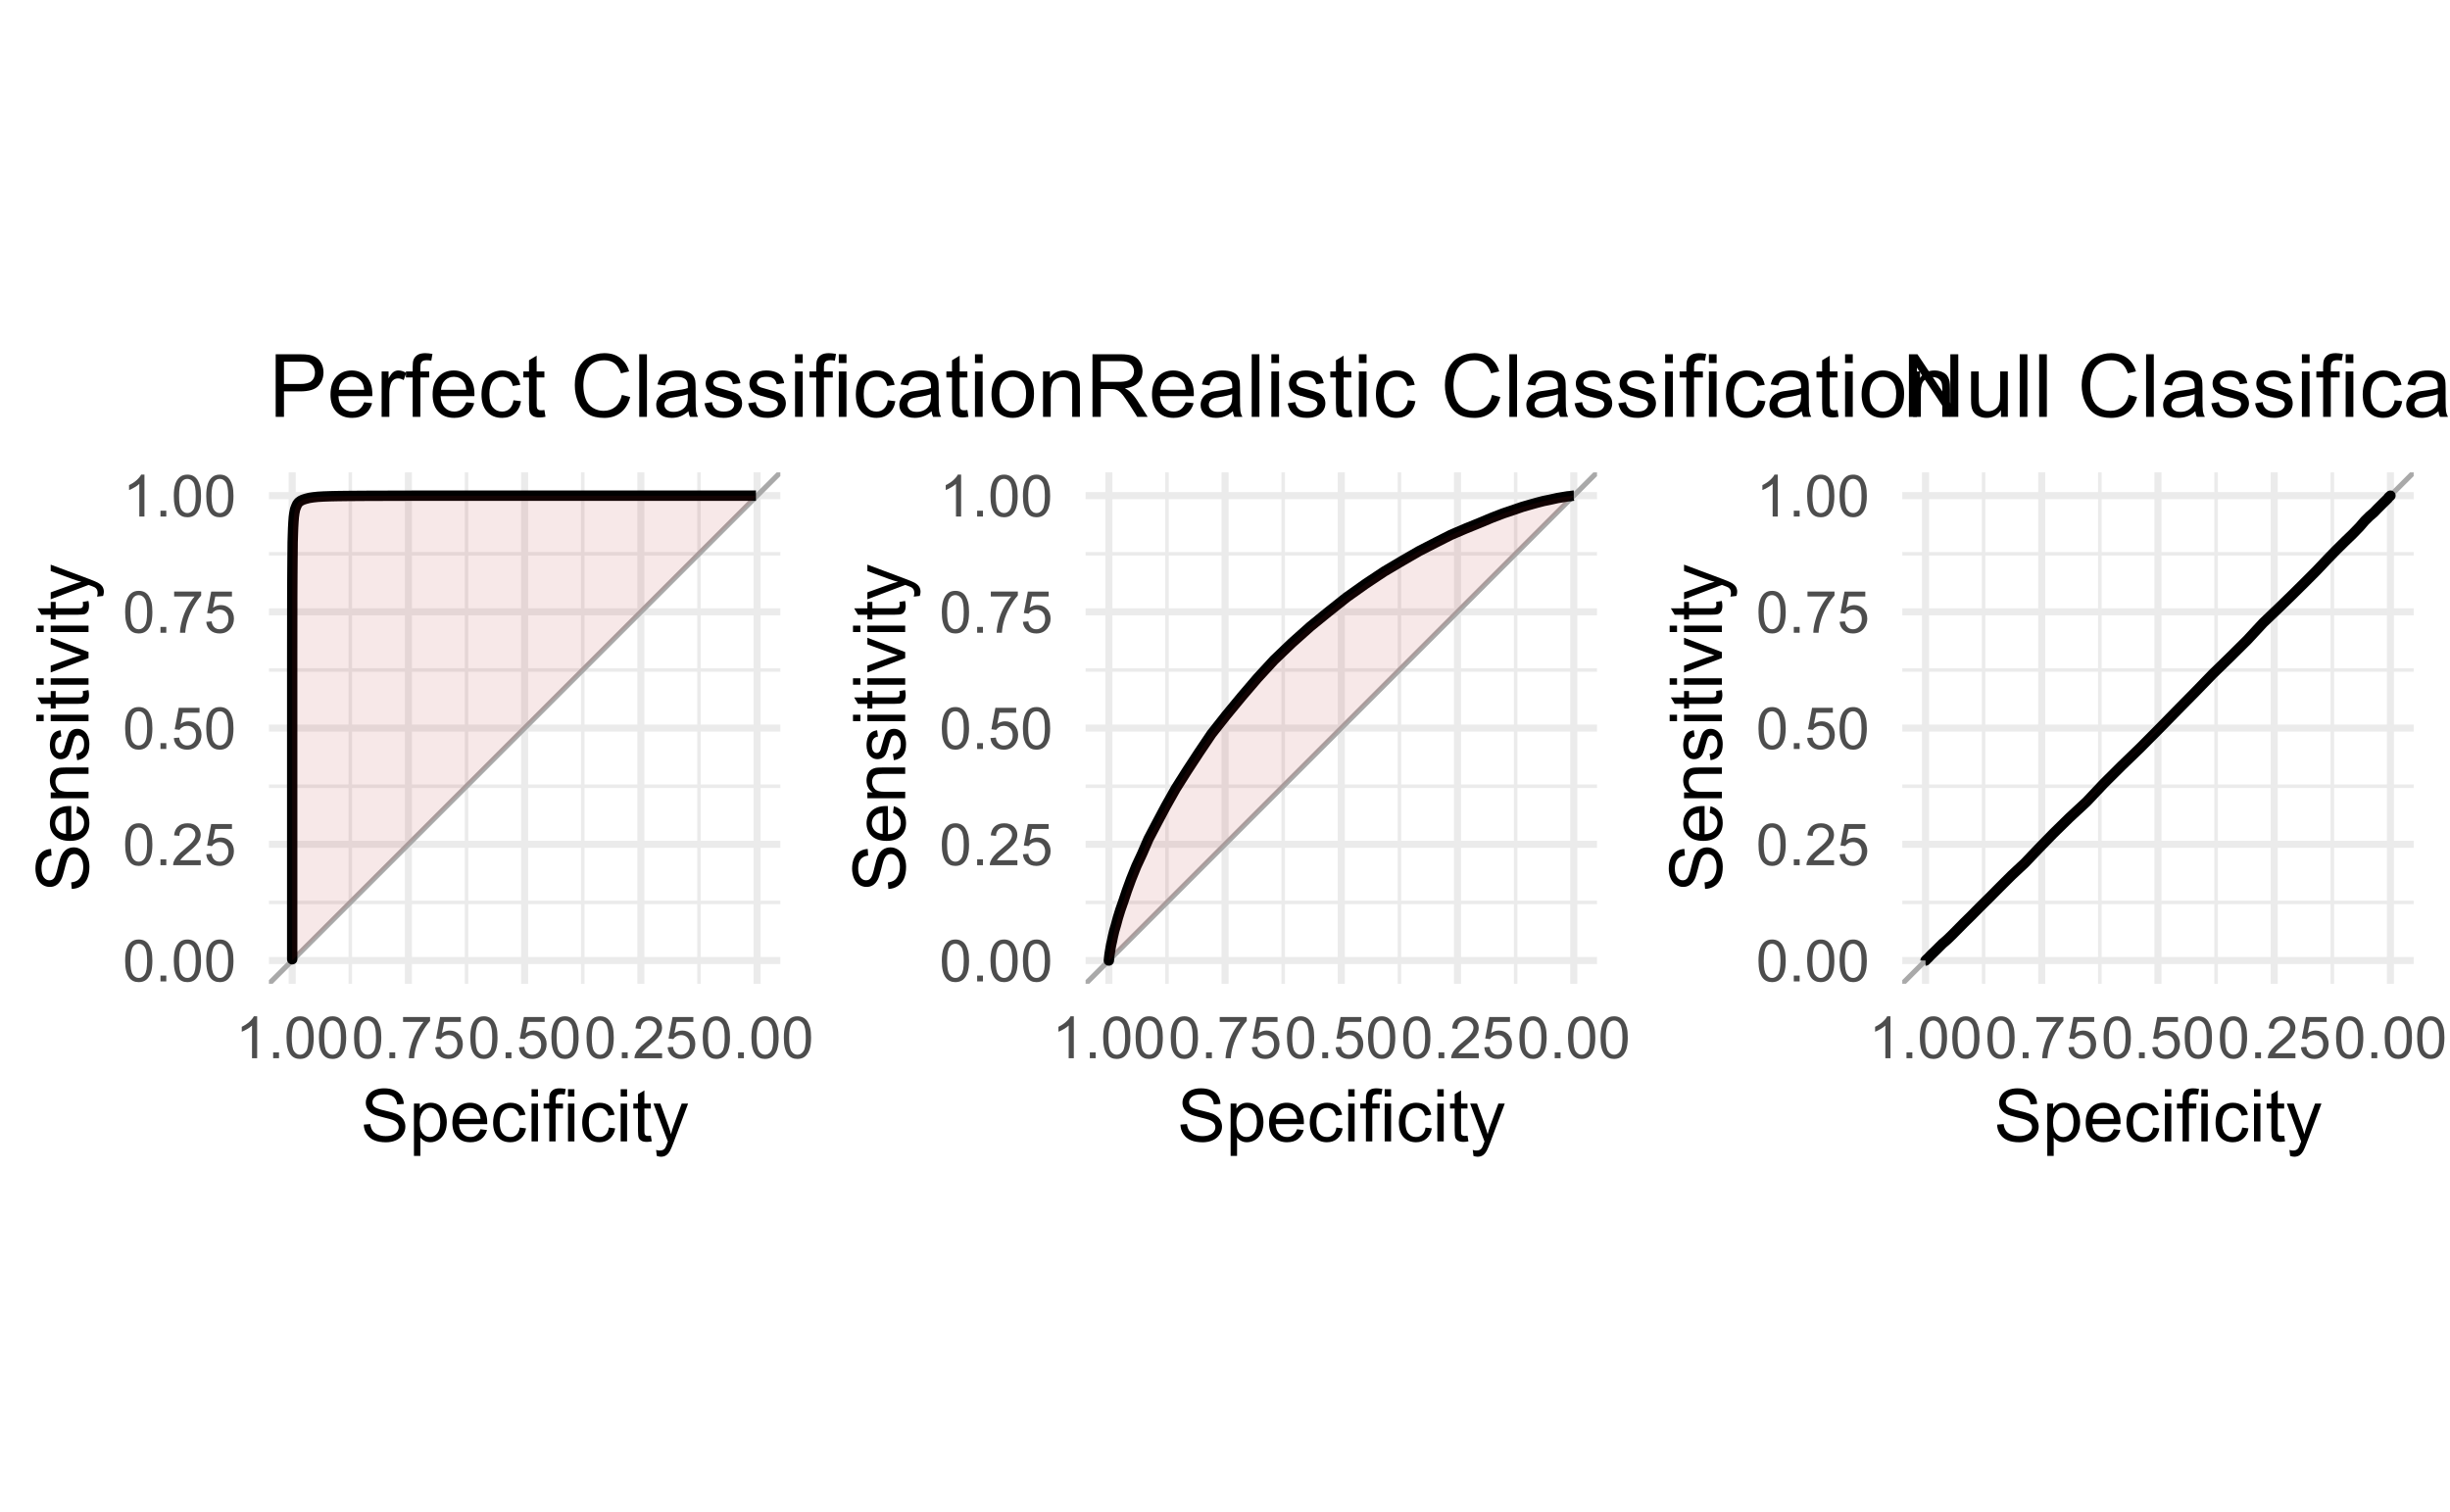 <?xml version="1.0" encoding="UTF-8"?>
<svg xmlns="http://www.w3.org/2000/svg" xmlns:xlink="http://www.w3.org/1999/xlink" width="504pt" height="311pt" viewBox="0 0 504 311" version="1.1">
<defs>
<g>
<symbol overflow="visible" id="glyph0-0">
<path style="stroke:none;" d="M 1.5 0 L 1.5 -7.5 L 7.5 -7.5 L 7.5 0 Z M 1.688 -0.188 L 7.312 -0.188 L 7.312 -7.312 L 1.688 -7.312 Z M 1.688 -0.188 "/>
</symbol>
<symbol overflow="visible" id="glyph0-1">
<path style="stroke:none;" d="M 0.5 -4.234 C 0.496 -5.246 0.602 -6.062 0.812 -6.688 C 1.02 -7.305 1.328 -7.785 1.742 -8.121 C 2.148 -8.457 2.668 -8.625 3.297 -8.625 C 3.758 -8.625 4.164 -8.531 4.512 -8.348 C 4.855 -8.16 5.141 -7.891 5.371 -7.543 C 5.594 -7.191 5.773 -6.766 5.906 -6.266 C 6.035 -5.762 6.098 -5.086 6.102 -4.234 C 6.098 -3.227 5.996 -2.414 5.789 -1.797 C 5.578 -1.176 5.266 -0.695 4.859 -0.359 C 4.445 -0.02 3.926 0.145 3.297 0.148 C 2.465 0.145 1.816 -0.148 1.348 -0.742 C 0.781 -1.457 0.496 -2.621 0.5 -4.234 Z M 1.582 -4.234 C 1.582 -2.824 1.746 -1.887 2.074 -1.418 C 2.402 -0.949 2.809 -0.715 3.297 -0.719 C 3.777 -0.715 4.184 -0.949 4.52 -1.422 C 4.848 -1.887 5.016 -2.824 5.016 -4.234 C 5.016 -5.648 4.848 -6.59 4.52 -7.055 C 4.184 -7.516 3.773 -7.746 3.289 -7.75 C 2.801 -7.746 2.414 -7.543 2.125 -7.137 C 1.762 -6.613 1.582 -5.645 1.582 -4.234 Z M 1.582 -4.234 "/>
</symbol>
<symbol overflow="visible" id="glyph0-2">
<path style="stroke:none;" d="M 1.09 0 L 1.09 -1.203 L 2.289 -1.203 L 2.289 0 Z M 1.09 0 "/>
</symbol>
<symbol overflow="visible" id="glyph0-3">
<path style="stroke:none;" d="M 6.039 -1.016 L 6.039 0 L 0.363 0 C 0.355 -0.254 0.395 -0.496 0.484 -0.734 C 0.629 -1.117 0.859 -1.5 1.18 -1.875 C 1.492 -2.25 1.953 -2.684 2.562 -3.176 C 3.492 -3.941 4.125 -4.547 4.453 -4.992 C 4.781 -5.438 4.945 -5.859 4.945 -6.266 C 4.945 -6.68 4.793 -7.031 4.496 -7.32 C 4.191 -7.602 3.805 -7.746 3.328 -7.75 C 2.82 -7.746 2.414 -7.594 2.109 -7.293 C 1.805 -6.984 1.648 -6.562 1.648 -6.031 L 0.562 -6.141 C 0.633 -6.945 0.91 -7.559 1.398 -7.988 C 1.879 -8.41 2.531 -8.625 3.352 -8.625 C 4.172 -8.625 4.824 -8.395 5.309 -7.938 C 5.789 -7.48 6.027 -6.914 6.031 -6.242 C 6.027 -5.895 5.957 -5.559 5.82 -5.227 C 5.676 -4.891 5.441 -4.539 5.117 -4.176 C 4.789 -3.805 4.25 -3.301 3.492 -2.664 C 2.859 -2.129 2.453 -1.77 2.273 -1.582 C 2.094 -1.395 1.945 -1.203 1.828 -1.016 Z M 6.039 -1.016 "/>
</symbol>
<symbol overflow="visible" id="glyph0-4">
<path style="stroke:none;" d="M 0.5 -2.25 L 1.605 -2.344 C 1.684 -1.805 1.871 -1.398 2.176 -1.125 C 2.473 -0.852 2.836 -0.715 3.258 -0.719 C 3.766 -0.715 4.195 -0.906 4.547 -1.293 C 4.898 -1.672 5.074 -2.18 5.074 -2.82 C 5.074 -3.414 4.902 -3.891 4.566 -4.242 C 4.227 -4.59 3.785 -4.762 3.242 -4.766 C 2.898 -4.762 2.594 -4.684 2.32 -4.531 C 2.047 -4.375 1.832 -4.176 1.676 -3.93 L 0.688 -4.062 L 1.516 -8.473 L 5.789 -8.473 L 5.789 -7.465 L 2.359 -7.465 L 1.898 -5.156 C 2.414 -5.516 2.953 -5.695 3.523 -5.695 C 4.27 -5.695 4.902 -5.434 5.422 -4.914 C 5.934 -4.395 6.191 -3.727 6.195 -2.914 C 6.191 -2.133 5.965 -1.461 5.516 -0.898 C 4.961 -0.199 4.211 0.145 3.258 0.148 C 2.477 0.145 1.836 -0.07 1.344 -0.508 C 0.844 -0.941 0.562 -1.523 0.5 -2.25 Z M 0.5 -2.25 "/>
</symbol>
<symbol overflow="visible" id="glyph0-5">
<path style="stroke:none;" d="M 0.57 -7.465 L 0.57 -8.477 L 6.129 -8.477 L 6.129 -7.656 C 5.582 -7.074 5.039 -6.301 4.5 -5.336 C 3.961 -4.371 3.547 -3.379 3.258 -2.359 C 3.047 -1.637 2.91 -0.852 2.852 0 L 1.77 0 C 1.781 -0.676 1.914 -1.492 2.168 -2.449 C 2.418 -3.402 2.781 -4.324 3.258 -5.215 C 3.734 -6.105 4.238 -6.855 4.773 -7.465 Z M 0.57 -7.465 "/>
</symbol>
<symbol overflow="visible" id="glyph0-6">
<path style="stroke:none;" d="M 4.469 0 L 3.414 0 L 3.414 -6.719 C 3.16 -6.477 2.828 -6.234 2.414 -5.996 C 2 -5.75 1.629 -5.57 1.305 -5.449 L 1.305 -6.469 C 1.895 -6.742 2.41 -7.078 2.852 -7.477 C 3.293 -7.871 3.605 -8.254 3.789 -8.625 L 4.469 -8.625 Z M 4.469 0 "/>
</symbol>
<symbol overflow="visible" id="glyph1-0">
<path style="stroke:none;" d="M 1.875 0 L 1.875 -9.375 L 9.375 -9.375 L 9.375 0 Z M 2.109 -0.234 L 9.141 -0.234 L 9.141 -9.141 L 2.109 -9.141 Z M 2.109 -0.234 "/>
</symbol>
<symbol overflow="visible" id="glyph1-1">
<path style="stroke:none;" d="M 0.672 -3.449 L 2.016 -3.566 C 2.078 -3.027 2.223 -2.586 2.457 -2.242 C 2.684 -1.895 3.043 -1.617 3.535 -1.406 C 4.02 -1.195 4.57 -1.09 5.188 -1.09 C 5.727 -1.09 6.207 -1.168 6.621 -1.332 C 7.035 -1.488 7.344 -1.711 7.547 -1.996 C 7.75 -2.273 7.852 -2.578 7.852 -2.914 C 7.852 -3.25 7.754 -3.547 7.559 -3.797 C 7.363 -4.047 7.039 -4.258 6.594 -4.43 C 6.301 -4.543 5.664 -4.715 4.68 -4.953 C 3.691 -5.188 3 -5.414 2.609 -5.625 C 2.094 -5.891 1.711 -6.223 1.461 -6.625 C 1.207 -7.02 1.082 -7.465 1.086 -7.961 C 1.082 -8.5 1.238 -9.008 1.547 -9.48 C 1.852 -9.949 2.301 -10.305 2.895 -10.555 C 3.484 -10.797 4.141 -10.922 4.863 -10.922 C 5.66 -10.922 6.359 -10.793 6.969 -10.535 C 7.574 -10.277 8.043 -9.898 8.371 -9.402 C 8.695 -8.902 8.871 -8.34 8.898 -7.711 L 7.535 -7.609 C 7.461 -8.285 7.211 -8.797 6.793 -9.148 C 6.367 -9.492 5.746 -9.668 4.922 -9.668 C 4.062 -9.668 3.434 -9.508 3.043 -9.195 C 2.645 -8.875 2.449 -8.496 2.453 -8.055 C 2.449 -7.668 2.59 -7.352 2.871 -7.105 C 3.145 -6.852 3.855 -6.594 5.012 -6.336 C 6.164 -6.07 6.957 -5.844 7.391 -5.656 C 8.012 -5.363 8.473 -5 8.773 -4.559 C 9.07 -4.117 9.223 -3.605 9.223 -3.031 C 9.223 -2.457 9.059 -1.922 8.73 -1.418 C 8.402 -0.91 7.93 -0.516 7.32 -0.238 C 6.703 0.043 6.016 0.18 5.25 0.184 C 4.277 0.18 3.461 0.043 2.809 -0.242 C 2.148 -0.523 1.633 -0.949 1.262 -1.52 C 0.887 -2.086 0.691 -2.73 0.672 -3.449 Z M 0.672 -3.449 "/>
</symbol>
<symbol overflow="visible" id="glyph1-2">
<path style="stroke:none;" d="M 0.988 2.98 L 0.988 -7.777 L 2.191 -7.777 L 2.191 -6.766 C 2.473 -7.16 2.789 -7.457 3.148 -7.656 C 3.5 -7.852 3.934 -7.949 4.445 -7.953 C 5.105 -7.949 5.691 -7.781 6.203 -7.441 C 6.707 -7.098 7.09 -6.613 7.352 -5.996 C 7.609 -5.371 7.738 -4.691 7.742 -3.949 C 7.738 -3.152 7.598 -2.434 7.312 -1.797 C 7.023 -1.16 6.605 -0.672 6.066 -0.332 C 5.52 0.008 4.949 0.176 4.352 0.176 C 3.91 0.176 3.516 0.086 3.168 -0.102 C 2.816 -0.285 2.531 -0.52 2.309 -0.805 L 2.309 2.98 Z M 2.184 -3.844 C 2.18 -2.844 2.383 -2.102 2.789 -1.625 C 3.195 -1.141 3.684 -0.902 4.262 -0.906 C 4.844 -0.902 5.348 -1.148 5.766 -1.648 C 6.184 -2.141 6.391 -2.91 6.395 -3.953 C 6.391 -4.941 6.188 -5.684 5.781 -6.18 C 5.371 -6.672 4.883 -6.918 4.32 -6.922 C 3.758 -6.918 3.262 -6.656 2.832 -6.133 C 2.395 -5.605 2.18 -4.844 2.184 -3.844 Z M 2.184 -3.844 "/>
</symbol>
<symbol overflow="visible" id="glyph1-3">
<path style="stroke:none;" d="M 6.312 -2.504 L 7.676 -2.336 C 7.457 -1.535 7.059 -0.918 6.48 -0.48 C 5.898 -0.043 5.156 0.176 4.254 0.176 C 3.113 0.176 2.211 -0.172 1.547 -0.875 C 0.883 -1.57 0.551 -2.555 0.551 -3.824 C 0.551 -5.129 0.887 -6.145 1.559 -6.867 C 2.23 -7.59 3.105 -7.949 4.184 -7.953 C 5.223 -7.949 6.07 -7.598 6.73 -6.891 C 7.387 -6.18 7.715 -5.184 7.719 -3.902 C 7.715 -3.824 7.715 -3.707 7.711 -3.551 L 1.91 -3.551 C 1.957 -2.695 2.199 -2.039 2.637 -1.586 C 3.07 -1.129 3.609 -0.902 4.262 -0.906 C 4.742 -0.902 5.156 -1.031 5.5 -1.289 C 5.84 -1.543 6.109 -1.945 6.312 -2.504 Z M 1.984 -4.637 L 6.328 -4.637 C 6.27 -5.285 6.102 -5.777 5.828 -6.109 C 5.406 -6.613 4.863 -6.867 4.195 -6.871 C 3.59 -6.867 3.078 -6.664 2.668 -6.262 C 2.254 -5.855 2.027 -5.312 1.984 -4.637 Z M 1.984 -4.637 "/>
</symbol>
<symbol overflow="visible" id="glyph1-4">
<path style="stroke:none;" d="M 6.062 -2.848 L 7.359 -2.68 C 7.219 -1.781 6.855 -1.082 6.273 -0.582 C 5.688 -0.074 4.973 0.176 4.125 0.176 C 3.059 0.176 2.199 -0.172 1.555 -0.867 C 0.906 -1.562 0.586 -2.559 0.586 -3.859 C 0.586 -4.699 0.723 -5.434 1.004 -6.062 C 1.277 -6.691 1.703 -7.164 2.273 -7.48 C 2.844 -7.793 3.461 -7.949 4.133 -7.953 C 4.973 -7.949 5.664 -7.738 6.203 -7.312 C 6.738 -6.883 7.082 -6.273 7.234 -5.492 L 5.953 -5.297 C 5.832 -5.816 5.613 -6.207 5.305 -6.473 C 4.992 -6.734 4.621 -6.867 4.184 -6.871 C 3.52 -6.867 2.977 -6.629 2.562 -6.156 C 2.145 -5.676 1.938 -4.922 1.941 -3.898 C 1.938 -2.848 2.137 -2.09 2.539 -1.617 C 2.938 -1.141 3.461 -0.902 4.109 -0.906 C 4.625 -0.902 5.059 -1.062 5.406 -1.383 C 5.75 -1.699 5.969 -2.188 6.062 -2.848 Z M 6.062 -2.848 "/>
</symbol>
<symbol overflow="visible" id="glyph1-5">
<path style="stroke:none;" d="M 0.996 -9.223 L 0.996 -10.738 L 2.312 -10.738 L 2.312 -9.223 Z M 0.996 0 L 0.996 -7.777 L 2.312 -7.777 L 2.312 0 Z M 0.996 0 "/>
</symbol>
<symbol overflow="visible" id="glyph1-6">
<path style="stroke:none;" d="M 1.305 0 L 1.305 -6.754 L 0.141 -6.754 L 0.141 -7.777 L 1.305 -7.777 L 1.305 -8.605 C 1.301 -9.125 1.348 -9.512 1.441 -9.77 C 1.566 -10.105 1.789 -10.383 2.113 -10.602 C 2.43 -10.812 2.879 -10.922 3.457 -10.922 C 3.828 -10.922 4.238 -10.875 4.688 -10.789 L 4.488 -9.641 C 4.215 -9.684 3.957 -9.707 3.715 -9.711 C 3.312 -9.707 3.027 -9.621 2.863 -9.453 C 2.695 -9.281 2.613 -8.965 2.613 -8.496 L 2.613 -7.777 L 4.133 -7.777 L 4.133 -6.754 L 2.613 -6.754 L 2.613 0 Z M 1.305 0 "/>
</symbol>
<symbol overflow="visible" id="glyph1-7">
<path style="stroke:none;" d="M 3.867 -1.18 L 4.059 -0.016 C 3.684 0.062 3.352 0.098 3.062 0.102 C 2.582 0.098 2.211 0.027 1.949 -0.125 C 1.684 -0.273 1.496 -0.473 1.391 -0.719 C 1.281 -0.965 1.23 -1.484 1.23 -2.277 L 1.23 -6.754 L 0.266 -6.754 L 0.266 -7.777 L 1.23 -7.777 L 1.23 -9.703 L 2.543 -10.496 L 2.543 -7.777 L 3.867 -7.777 L 3.867 -6.754 L 2.543 -6.754 L 2.543 -2.203 C 2.543 -1.828 2.562 -1.586 2.609 -1.48 C 2.652 -1.371 2.73 -1.285 2.836 -1.223 C 2.941 -1.156 3.09 -1.125 3.289 -1.129 C 3.43 -1.125 3.625 -1.141 3.867 -1.18 Z M 3.867 -1.18 "/>
</symbol>
<symbol overflow="visible" id="glyph1-8">
<path style="stroke:none;" d="M 0.93 2.996 L 0.785 1.758 C 1.07 1.836 1.32 1.875 1.539 1.875 C 1.828 1.875 2.062 1.824 2.238 1.727 C 2.414 1.629 2.559 1.492 2.672 1.32 C 2.754 1.184 2.887 0.855 3.078 0.336 C 3.098 0.258 3.137 0.152 3.195 0.016 L 0.242 -7.777 L 1.664 -7.777 L 3.281 -3.273 C 3.492 -2.699 3.68 -2.098 3.844 -1.473 C 3.992 -2.074 4.172 -2.668 4.387 -3.246 L 6.051 -7.777 L 7.367 -7.777 L 4.41 0.133 C 4.09 0.984 3.844 1.574 3.668 1.898 C 3.434 2.328 3.164 2.645 2.863 2.852 C 2.559 3.051 2.199 3.152 1.781 3.156 C 1.523 3.152 1.238 3.098 0.93 2.996 Z M 0.93 2.996 "/>
</symbol>
<symbol overflow="visible" id="glyph2-0">
<path style="stroke:none;" d="M 0 -1.875 L -9.375 -1.875 L -9.375 -9.375 L 0 -9.375 Z M -0.234 -2.109 L -0.234 -9.141 L -9.141 -9.141 L -9.141 -2.109 Z M -0.234 -2.109 "/>
</symbol>
<symbol overflow="visible" id="glyph2-1">
<path style="stroke:none;" d="M -3.449 -0.676 L -3.566 -2.016 C -3.027 -2.078 -2.586 -2.223 -2.242 -2.457 C -1.895 -2.684 -1.617 -3.043 -1.406 -3.535 C -1.195 -4.02 -1.09 -4.57 -1.09 -5.188 C -1.09 -5.727 -1.168 -6.207 -1.332 -6.621 C -1.488 -7.035 -1.711 -7.344 -1.996 -7.547 C -2.273 -7.75 -2.578 -7.852 -2.914 -7.852 C -3.25 -7.852 -3.547 -7.754 -3.797 -7.559 C -4.047 -7.363 -4.258 -7.039 -4.43 -6.594 C -4.543 -6.301 -4.715 -5.664 -4.953 -4.68 C -5.188 -3.691 -5.414 -3 -5.625 -2.609 C -5.891 -2.094 -6.223 -1.711 -6.625 -1.461 C -7.02 -1.207 -7.465 -1.082 -7.961 -1.086 C -8.5 -1.082 -9.008 -1.238 -9.48 -1.547 C -9.949 -1.852 -10.305 -2.301 -10.555 -2.895 C -10.797 -3.484 -10.922 -4.141 -10.922 -4.863 C -10.922 -5.66 -10.793 -6.359 -10.535 -6.969 C -10.277 -7.574 -9.898 -8.043 -9.402 -8.371 C -8.902 -8.695 -8.34 -8.871 -7.711 -8.898 L -7.609 -7.535 C -8.285 -7.461 -8.797 -7.211 -9.148 -6.793 C -9.492 -6.367 -9.668 -5.746 -9.668 -4.922 C -9.668 -4.062 -9.508 -3.434 -9.195 -3.043 C -8.875 -2.645 -8.496 -2.449 -8.055 -2.453 C -7.668 -2.449 -7.352 -2.59 -7.105 -2.871 C -6.852 -3.145 -6.594 -3.855 -6.336 -5.012 C -6.07 -6.164 -5.844 -6.957 -5.652 -7.391 C -5.363 -8.012 -5 -8.473 -4.559 -8.773 C -4.113 -9.07 -3.602 -9.223 -3.031 -9.223 C -2.457 -9.223 -1.922 -9.059 -1.418 -8.73 C -0.91 -8.402 -0.516 -7.93 -0.238 -7.32 C 0.043 -6.703 0.18 -6.016 0.184 -5.25 C 0.18 -4.277 0.043 -3.461 -0.242 -2.809 C -0.523 -2.148 -0.949 -1.633 -1.52 -1.262 C -2.086 -0.887 -2.73 -0.691 -3.449 -0.676 Z M -3.449 -0.676 "/>
</symbol>
<symbol overflow="visible" id="glyph2-2">
<path style="stroke:none;" d="M -2.504 -6.312 L -2.336 -7.676 C -1.535 -7.457 -0.918 -7.059 -0.48 -6.48 C -0.043 -5.898 0.176 -5.156 0.176 -4.254 C 0.176 -3.113 -0.172 -2.211 -0.875 -1.547 C -1.57 -0.883 -2.555 -0.551 -3.824 -0.551 C -5.129 -0.551 -6.145 -0.887 -6.867 -1.559 C -7.59 -2.23 -7.949 -3.105 -7.953 -4.184 C -7.949 -5.223 -7.598 -6.07 -6.891 -6.73 C -6.18 -7.387 -5.184 -7.715 -3.902 -7.719 C -3.824 -7.715 -3.707 -7.715 -3.551 -7.711 L -3.551 -1.91 C -2.695 -1.957 -2.039 -2.199 -1.586 -2.637 C -1.129 -3.07 -0.902 -3.609 -0.906 -4.262 C -0.902 -4.742 -1.027 -5.156 -1.285 -5.5 C -1.535 -5.84 -1.941 -6.109 -2.504 -6.312 Z M -4.637 -1.984 L -4.637 -6.328 C -5.285 -6.27 -5.777 -6.102 -6.109 -5.828 C -6.613 -5.406 -6.867 -4.863 -6.871 -4.195 C -6.867 -3.59 -6.664 -3.078 -6.262 -2.668 C -5.855 -2.254 -5.312 -2.027 -4.637 -1.984 Z M -4.637 -1.984 "/>
</symbol>
<symbol overflow="visible" id="glyph2-3">
<path style="stroke:none;" d="M 0 -0.988 L -7.777 -0.988 L -7.777 -2.176 L -6.672 -2.176 C -7.523 -2.742 -7.949 -3.57 -7.953 -4.652 C -7.949 -5.121 -7.867 -5.551 -7.699 -5.945 C -7.531 -6.336 -7.309 -6.629 -7.039 -6.824 C -6.762 -7.016 -6.438 -7.152 -6.062 -7.234 C -5.816 -7.281 -5.391 -7.305 -4.781 -7.309 L 0 -7.309 L 0 -5.992 L -4.73 -5.992 C -5.266 -5.988 -5.668 -5.938 -5.938 -5.836 C -6.199 -5.734 -6.414 -5.551 -6.574 -5.289 C -6.73 -5.027 -6.809 -4.723 -6.812 -4.371 C -6.809 -3.809 -6.629 -3.324 -6.277 -2.918 C -5.918 -2.512 -5.242 -2.309 -4.25 -2.309 L 0 -2.309 Z M 0 -0.988 "/>
</symbol>
<symbol overflow="visible" id="glyph2-4">
<path style="stroke:none;" d="M -2.32 -0.461 L -2.527 -1.766 C -2 -1.836 -1.602 -2.039 -1.324 -2.375 C -1.043 -2.707 -0.902 -3.176 -0.906 -3.781 C -0.902 -4.383 -1.027 -4.832 -1.277 -5.125 C -1.523 -5.418 -1.812 -5.566 -2.145 -5.566 C -2.441 -5.566 -2.676 -5.438 -2.848 -5.18 C -2.965 -4.996 -3.113 -4.547 -3.297 -3.832 C -3.539 -2.863 -3.75 -2.191 -3.93 -1.82 C -4.105 -1.445 -4.352 -1.16 -4.668 -0.969 C -4.98 -0.773 -5.328 -0.68 -5.711 -0.68 C -6.059 -0.68 -6.379 -0.758 -6.676 -0.918 C -6.965 -1.074 -7.211 -1.289 -7.414 -1.566 C -7.562 -1.77 -7.691 -2.051 -7.797 -2.406 C -7.898 -2.758 -7.949 -3.137 -7.953 -3.547 C -7.949 -4.152 -7.863 -4.688 -7.688 -5.152 C -7.512 -5.609 -7.273 -5.949 -6.977 -6.172 C -6.676 -6.391 -6.273 -6.543 -5.773 -6.629 L -5.594 -5.34 C -5.992 -5.277 -6.305 -5.109 -6.531 -4.828 C -6.754 -4.547 -6.867 -4.148 -6.871 -3.641 C -6.867 -3.031 -6.766 -2.602 -6.57 -2.344 C -6.367 -2.086 -6.133 -1.957 -5.867 -1.957 C -5.691 -1.957 -5.539 -2.008 -5.406 -2.117 C -5.262 -2.219 -5.145 -2.387 -5.055 -2.621 C -5.004 -2.75 -4.891 -3.141 -4.719 -3.785 C -4.465 -4.719 -4.262 -5.367 -4.105 -5.738 C -3.945 -6.105 -3.715 -6.395 -3.41 -6.605 C -3.105 -6.812 -2.73 -6.918 -2.285 -6.922 C -1.844 -6.918 -1.43 -6.789 -1.043 -6.535 C -0.652 -6.277 -0.352 -5.91 -0.141 -5.426 C 0.07 -4.941 0.176 -4.395 0.176 -3.785 C 0.176 -2.773 -0.031 -2 -0.453 -1.473 C -0.871 -0.941 -1.496 -0.605 -2.32 -0.461 Z M -2.32 -0.461 "/>
</symbol>
<symbol overflow="visible" id="glyph2-5">
<path style="stroke:none;" d="M -9.223 -0.996 L -10.738 -0.996 L -10.738 -2.316 L -9.223 -2.316 Z M 0 -0.996 L -7.777 -0.996 L -7.777 -2.316 L 0 -2.312 Z M 0 -0.996 "/>
</symbol>
<symbol overflow="visible" id="glyph2-6">
<path style="stroke:none;" d="M -1.18 -3.867 L -0.016 -4.059 C 0.062 -3.684 0.098 -3.352 0.102 -3.062 C 0.098 -2.582 0.027 -2.211 -0.125 -1.949 C -0.273 -1.684 -0.473 -1.496 -0.719 -1.391 C -0.965 -1.281 -1.484 -1.23 -2.277 -1.23 L -6.754 -1.23 L -6.754 -0.266 L -7.777 -0.266 L -7.777 -1.23 L -9.703 -1.23 L -10.496 -2.543 L -7.777 -2.543 L -7.777 -3.867 L -6.754 -3.867 L -6.754 -2.543 L -2.203 -2.543 C -1.828 -2.543 -1.586 -2.562 -1.477 -2.609 C -1.367 -2.652 -1.281 -2.73 -1.223 -2.836 C -1.156 -2.941 -1.125 -3.09 -1.129 -3.289 C -1.125 -3.43 -1.141 -3.625 -1.18 -3.867 Z M -1.18 -3.867 "/>
</symbol>
<symbol overflow="visible" id="glyph2-7">
<path style="stroke:none;" d="M 0 -3.148 L -7.777 -0.191 L -7.777 -1.582 L -3.121 -3.25 C -2.617 -3.43 -2.094 -3.598 -1.551 -3.75 C -1.961 -3.867 -2.453 -4.031 -3.031 -4.242 L -7.777 -5.969 L -7.777 -7.324 L 0 -4.379 Z M 0 -3.148 "/>
</symbol>
<symbol overflow="visible" id="glyph2-8">
<path style="stroke:none;" d="M 2.996 -0.93 L 1.758 -0.785 C 1.836 -1.07 1.875 -1.32 1.875 -1.539 C 1.875 -1.828 1.824 -2.062 1.727 -2.238 C 1.629 -2.414 1.492 -2.559 1.32 -2.672 C 1.184 -2.754 0.855 -2.887 0.336 -3.078 C 0.258 -3.098 0.152 -3.137 0.016 -3.195 L -7.777 -0.242 L -7.777 -1.664 L -3.273 -3.281 C -2.699 -3.492 -2.098 -3.68 -1.473 -3.844 C -2.074 -3.992 -2.668 -4.172 -3.246 -4.387 L -7.777 -6.051 L -7.777 -7.367 L 0.133 -4.41 C 0.984 -4.09 1.574 -3.844 1.898 -3.668 C 2.328 -3.434 2.645 -3.164 2.852 -2.863 C 3.051 -2.559 3.152 -2.199 3.156 -1.781 C 3.152 -1.523 3.098 -1.238 2.996 -0.93 Z M 2.996 -0.93 "/>
</symbol>
<symbol overflow="visible" id="glyph3-0">
<path style="stroke:none;" d="M 2.25 0 L 2.25 -11.25 L 11.25 -11.25 L 11.25 0 Z M 2.531 -0.281 L 10.969 -0.281 L 10.969 -10.969 L 2.531 -10.969 Z M 2.531 -0.281 "/>
</symbol>
<symbol overflow="visible" id="glyph3-1">
<path style="stroke:none;" d="M 1.391 0 L 1.391 -12.883 L 6.25 -12.883 C 7.102 -12.879 7.754 -12.84 8.211 -12.762 C 8.836 -12.652 9.367 -12.449 9.797 -12.156 C 10.227 -11.859 10.57 -11.445 10.832 -10.914 C 11.09 -10.379 11.219 -9.793 11.223 -9.156 C 11.219 -8.059 10.871 -7.133 10.176 -6.375 C 9.477 -5.617 8.219 -5.238 6.398 -5.238 L 3.094 -5.238 L 3.094 0 Z M 3.094 -6.758 L 6.426 -6.758 C 7.523 -6.754 8.305 -6.961 8.77 -7.371 C 9.23 -7.781 9.461 -8.359 9.465 -9.105 C 9.461 -9.645 9.324 -10.105 9.055 -10.488 C 8.781 -10.871 8.426 -11.125 7.98 -11.25 C 7.691 -11.324 7.16 -11.359 6.391 -11.363 L 3.094 -11.363 Z M 3.094 -6.758 "/>
</symbol>
<symbol overflow="visible" id="glyph3-2">
<path style="stroke:none;" d="M 7.578 -3.008 L 9.211 -2.805 C 8.953 -1.848 8.473 -1.105 7.777 -0.578 C 7.078 -0.051 6.188 0.211 5.105 0.211 C 3.738 0.211 2.656 -0.207 1.859 -1.051 C 1.055 -1.887 0.656 -3.066 0.66 -4.586 C 0.656 -6.156 1.059 -7.375 1.871 -8.246 C 2.676 -9.109 3.727 -9.543 5.02 -9.547 C 6.266 -9.543 7.285 -9.117 8.078 -8.27 C 8.867 -7.418 9.262 -6.223 9.266 -4.684 C 9.262 -4.586 9.258 -4.445 9.254 -4.262 L 2.293 -4.262 C 2.348 -3.234 2.641 -2.449 3.164 -1.906 C 3.684 -1.359 4.332 -1.09 5.117 -1.09 C 5.691 -1.09 6.188 -1.242 6.598 -1.547 C 7.008 -1.852 7.332 -2.336 7.578 -3.008 Z M 2.383 -5.562 L 7.594 -5.562 C 7.523 -6.344 7.324 -6.934 6.996 -7.328 C 6.492 -7.934 5.836 -8.238 5.035 -8.242 C 4.305 -8.238 3.695 -7.996 3.203 -7.512 C 2.707 -7.027 2.434 -6.375 2.383 -5.562 Z M 2.383 -5.562 "/>
</symbol>
<symbol overflow="visible" id="glyph3-3">
<path style="stroke:none;" d="M 1.168 0 L 1.168 -9.336 L 2.594 -9.336 L 2.594 -7.918 C 2.953 -8.578 3.289 -9.016 3.598 -9.23 C 3.906 -9.438 4.242 -9.543 4.613 -9.547 C 5.145 -9.543 5.688 -9.375 6.242 -9.035 L 5.695 -7.566 C 5.309 -7.793 4.922 -7.91 4.535 -7.91 C 4.188 -7.91 3.875 -7.805 3.602 -7.598 C 3.324 -7.387 3.129 -7.098 3.016 -6.734 C 2.836 -6.168 2.746 -5.555 2.75 -4.887 L 2.75 0 Z M 1.168 0 "/>
</symbol>
<symbol overflow="visible" id="glyph3-4">
<path style="stroke:none;" d="M 1.562 0 L 1.562 -8.102 L 0.168 -8.102 L 0.168 -9.336 L 1.562 -9.336 L 1.562 -10.328 C 1.559 -10.949 1.613 -11.414 1.73 -11.727 C 1.879 -12.133 2.148 -12.465 2.535 -12.723 C 2.914 -12.973 3.453 -13.102 4.148 -13.105 C 4.594 -13.102 5.086 -13.047 5.625 -12.945 L 5.387 -11.566 C 5.055 -11.625 4.746 -11.652 4.457 -11.656 C 3.973 -11.652 3.633 -11.551 3.434 -11.348 C 3.234 -11.141 3.133 -10.758 3.137 -10.195 L 3.137 -9.336 L 4.957 -9.336 L 4.957 -8.102 L 3.137 -8.102 L 3.137 0 Z M 1.562 0 "/>
</symbol>
<symbol overflow="visible" id="glyph3-5">
<path style="stroke:none;" d="M 7.277 -3.418 L 8.832 -3.219 C 8.66 -2.141 8.227 -1.301 7.527 -0.699 C 6.824 -0.09 5.965 0.211 4.949 0.211 C 3.668 0.211 2.641 -0.203 1.867 -1.039 C 1.09 -1.871 0.703 -3.07 0.703 -4.633 C 0.703 -5.637 0.867 -6.52 1.203 -7.277 C 1.531 -8.031 2.039 -8.598 2.727 -8.977 C 3.406 -9.355 4.152 -9.543 4.957 -9.547 C 5.969 -9.543 6.797 -9.289 7.441 -8.777 C 8.086 -8.262 8.5 -7.531 8.684 -6.594 L 7.145 -6.355 C 6.996 -6.98 6.738 -7.453 6.367 -7.77 C 5.992 -8.082 5.543 -8.238 5.02 -8.242 C 4.219 -8.238 3.57 -7.953 3.074 -7.387 C 2.574 -6.812 2.324 -5.91 2.328 -4.676 C 2.324 -3.422 2.566 -2.508 3.047 -1.941 C 3.527 -1.371 4.152 -1.09 4.93 -1.09 C 5.547 -1.09 6.066 -1.277 6.484 -1.66 C 6.898 -2.039 7.164 -2.625 7.277 -3.418 Z M 7.277 -3.418 "/>
</symbol>
<symbol overflow="visible" id="glyph3-6">
<path style="stroke:none;" d="M 4.641 -1.414 L 4.867 -0.016 C 4.422 0.078 4.023 0.121 3.672 0.125 C 3.098 0.121 2.652 0.035 2.336 -0.148 C 2.02 -0.328 1.797 -0.566 1.668 -0.863 C 1.539 -1.156 1.477 -1.781 1.477 -2.734 L 1.477 -8.102 L 0.316 -8.102 L 0.316 -9.336 L 1.477 -9.336 L 1.477 -11.645 L 3.051 -12.594 L 3.051 -9.336 L 4.641 -9.336 L 4.641 -8.102 L 3.051 -8.102 L 3.051 -2.645 C 3.047 -2.191 3.074 -1.902 3.133 -1.773 C 3.188 -1.645 3.277 -1.543 3.406 -1.465 C 3.527 -1.387 3.707 -1.348 3.945 -1.352 C 4.117 -1.348 4.352 -1.367 4.641 -1.414 Z M 4.641 -1.414 "/>
</symbol>
<symbol overflow="visible" id="glyph3-7">
<path style="stroke:none;" d=""/>
</symbol>
<symbol overflow="visible" id="glyph3-8">
<path style="stroke:none;" d="M 10.582 -4.516 L 12.289 -4.086 C 11.926 -2.68 11.281 -1.613 10.355 -0.883 C 9.426 -0.148 8.293 0.215 6.953 0.219 C 5.559 0.215 4.43 -0.062 3.562 -0.629 C 2.691 -1.191 2.027 -2.012 1.578 -3.086 C 1.121 -4.156 0.895 -5.309 0.898 -6.539 C 0.895 -7.879 1.152 -9.047 1.664 -10.047 C 2.176 -11.043 2.902 -11.801 3.852 -12.324 C 4.797 -12.84 5.84 -13.102 6.977 -13.105 C 8.266 -13.102 9.352 -12.773 10.23 -12.121 C 11.105 -11.461 11.715 -10.539 12.066 -9.352 L 10.391 -8.957 C 10.086 -9.891 9.652 -10.574 9.086 -11.004 C 8.516 -11.43 7.801 -11.641 6.945 -11.645 C 5.949 -11.641 5.121 -11.406 4.457 -10.934 C 3.789 -10.457 3.324 -9.816 3.059 -9.02 C 2.789 -8.215 2.652 -7.391 2.656 -6.547 C 2.652 -5.449 2.812 -4.496 3.133 -3.68 C 3.449 -2.859 3.945 -2.246 4.621 -1.844 C 5.293 -1.438 6.023 -1.234 6.812 -1.238 C 7.762 -1.234 8.57 -1.512 9.234 -2.062 C 9.898 -2.613 10.348 -3.43 10.582 -4.516 Z M 10.582 -4.516 "/>
</symbol>
<symbol overflow="visible" id="glyph3-9">
<path style="stroke:none;" d="M 1.152 0 L 1.152 -12.883 L 2.734 -12.883 L 2.734 0 Z M 1.152 0 "/>
</symbol>
<symbol overflow="visible" id="glyph3-10">
<path style="stroke:none;" d="M 7.277 -1.152 C 6.691 -0.652 6.125 -0.301 5.586 -0.098 C 5.039 0.109 4.457 0.211 3.84 0.211 C 2.812 0.211 2.027 -0.039 1.477 -0.539 C 0.922 -1.039 0.645 -1.68 0.648 -2.461 C 0.645 -2.918 0.75 -3.336 0.961 -3.715 C 1.168 -4.09 1.438 -4.391 1.777 -4.621 C 2.113 -4.848 2.496 -5.02 2.918 -5.141 C 3.227 -5.219 3.695 -5.301 4.324 -5.379 C 5.602 -5.531 6.539 -5.711 7.145 -5.922 C 7.148 -6.137 7.152 -6.273 7.156 -6.336 C 7.152 -6.977 7.004 -7.434 6.707 -7.699 C 6.301 -8.055 5.699 -8.23 4.906 -8.234 C 4.156 -8.23 3.609 -8.102 3.258 -7.844 C 2.902 -7.582 2.637 -7.121 2.469 -6.461 L 0.922 -6.672 C 1.059 -7.332 1.293 -7.867 1.617 -8.273 C 1.938 -8.68 2.402 -8.992 3.016 -9.215 C 3.621 -9.434 4.328 -9.543 5.133 -9.547 C 5.93 -9.543 6.574 -9.449 7.074 -9.266 C 7.566 -9.074 7.934 -8.84 8.172 -8.555 C 8.402 -8.27 8.566 -7.91 8.664 -7.48 C 8.715 -7.207 8.742 -6.719 8.746 -6.02 L 8.746 -3.91 C 8.742 -2.434 8.773 -1.504 8.844 -1.117 C 8.906 -0.727 9.043 -0.355 9.246 0 L 7.594 0 C 7.43 -0.328 7.324 -0.711 7.277 -1.152 Z M 7.145 -4.684 C 6.566 -4.445 5.707 -4.246 4.562 -4.086 C 3.91 -3.988 3.449 -3.883 3.18 -3.77 C 2.91 -3.648 2.703 -3.477 2.555 -3.254 C 2.406 -3.027 2.332 -2.777 2.336 -2.504 C 2.332 -2.078 2.492 -1.727 2.816 -1.449 C 3.133 -1.164 3.602 -1.023 4.219 -1.027 C 4.828 -1.023 5.367 -1.156 5.844 -1.426 C 6.312 -1.691 6.664 -2.059 6.891 -2.523 C 7.059 -2.879 7.141 -3.406 7.145 -4.105 Z M 7.145 -4.684 "/>
</symbol>
<symbol overflow="visible" id="glyph3-11">
<path style="stroke:none;" d="M 0.555 -2.785 L 2.117 -3.031 C 2.203 -2.402 2.449 -1.922 2.852 -1.59 C 3.25 -1.254 3.812 -1.09 4.535 -1.09 C 5.262 -1.09 5.801 -1.234 6.152 -1.531 C 6.504 -1.824 6.68 -2.172 6.68 -2.574 C 6.68 -2.926 6.523 -3.207 6.215 -3.418 C 5.996 -3.555 5.457 -3.734 4.598 -3.953 C 3.434 -4.246 2.629 -4.5 2.184 -4.715 C 1.734 -4.926 1.395 -5.223 1.164 -5.602 C 0.93 -5.98 0.812 -6.398 0.816 -6.855 C 0.812 -7.27 0.91 -7.652 1.102 -8.012 C 1.293 -8.363 1.551 -8.66 1.883 -8.895 C 2.125 -9.074 2.461 -9.227 2.887 -9.355 C 3.309 -9.48 3.766 -9.543 4.254 -9.547 C 4.984 -9.543 5.625 -9.438 6.184 -9.23 C 6.734 -9.016 7.145 -8.73 7.41 -8.371 C 7.672 -8.008 7.852 -7.527 7.953 -6.926 L 6.406 -6.715 C 6.332 -7.195 6.129 -7.57 5.793 -7.84 C 5.453 -8.105 4.977 -8.238 4.367 -8.242 C 3.637 -8.238 3.121 -8.117 2.812 -7.883 C 2.5 -7.641 2.344 -7.359 2.348 -7.039 C 2.344 -6.832 2.406 -6.648 2.539 -6.484 C 2.664 -6.312 2.867 -6.172 3.148 -6.062 C 3.301 -6.004 3.766 -5.871 4.543 -5.66 C 5.66 -5.359 6.441 -5.113 6.887 -4.926 C 7.324 -4.734 7.672 -4.457 7.926 -4.094 C 8.176 -3.73 8.301 -3.281 8.305 -2.742 C 8.301 -2.215 8.148 -1.719 7.844 -1.254 C 7.535 -0.785 7.09 -0.422 6.512 -0.172 C 5.926 0.086 5.27 0.211 4.543 0.211 C 3.328 0.211 2.406 -0.039 1.77 -0.543 C 1.133 -1.047 0.727 -1.793 0.555 -2.785 Z M 0.555 -2.785 "/>
</symbol>
<symbol overflow="visible" id="glyph3-12">
<path style="stroke:none;" d="M 1.195 -11.066 L 1.195 -12.883 L 2.777 -12.883 L 2.777 -11.066 Z M 1.195 0 L 1.195 -9.336 L 2.777 -9.336 L 2.777 0 Z M 1.195 0 "/>
</symbol>
<symbol overflow="visible" id="glyph3-13">
<path style="stroke:none;" d="M 0.598 -4.668 C 0.598 -6.391 1.078 -7.672 2.039 -8.508 C 2.84 -9.199 3.816 -9.543 4.977 -9.547 C 6.254 -9.543 7.305 -9.125 8.121 -8.285 C 8.934 -7.441 9.34 -6.277 9.344 -4.797 C 9.34 -3.594 9.16 -2.648 8.801 -1.961 C 8.441 -1.27 7.914 -0.734 7.227 -0.359 C 6.535 0.023 5.785 0.211 4.977 0.211 C 3.664 0.211 2.609 -0.207 1.805 -1.047 C 1 -1.883 0.598 -3.09 0.598 -4.668 Z M 2.223 -4.668 C 2.219 -3.469 2.48 -2.574 3.004 -1.98 C 3.523 -1.387 4.18 -1.09 4.977 -1.09 C 5.758 -1.09 6.41 -1.387 6.934 -1.984 C 7.453 -2.582 7.715 -3.492 7.719 -4.719 C 7.715 -5.871 7.453 -6.746 6.93 -7.344 C 6.402 -7.934 5.75 -8.23 4.977 -8.234 C 4.18 -8.23 3.523 -7.938 3.004 -7.348 C 2.48 -6.754 2.219 -5.859 2.223 -4.668 Z M 2.223 -4.668 "/>
</symbol>
<symbol overflow="visible" id="glyph3-14">
<path style="stroke:none;" d="M 1.188 0 L 1.188 -9.336 L 2.609 -9.336 L 2.609 -8.008 C 3.293 -9.031 4.285 -9.543 5.582 -9.547 C 6.141 -9.543 6.656 -9.441 7.133 -9.242 C 7.602 -9.035 7.957 -8.77 8.191 -8.445 C 8.426 -8.113 8.59 -7.727 8.684 -7.277 C 8.742 -6.98 8.77 -6.465 8.773 -5.738 L 8.773 0 L 7.188 0 L 7.188 -5.68 C 7.184 -6.32 7.121 -6.801 7.004 -7.121 C 6.879 -7.438 6.66 -7.695 6.348 -7.887 C 6.031 -8.074 5.664 -8.168 5.246 -8.172 C 4.566 -8.168 3.984 -7.953 3.5 -7.531 C 3.008 -7.102 2.766 -6.293 2.77 -5.098 L 2.77 0 Z M 1.188 0 "/>
</symbol>
<symbol overflow="visible" id="glyph3-15">
<path style="stroke:none;" d="M 1.414 0 L 1.414 -12.883 L 7.129 -12.883 C 8.273 -12.879 9.145 -12.762 9.746 -12.535 C 10.34 -12.301 10.82 -11.895 11.18 -11.312 C 11.535 -10.723 11.711 -10.074 11.715 -9.367 C 11.711 -8.453 11.418 -7.684 10.828 -7.059 C 10.234 -6.43 9.32 -6.031 8.086 -5.863 C 8.535 -5.645 8.875 -5.43 9.113 -5.219 C 9.605 -4.762 10.078 -4.191 10.531 -3.508 L 12.77 0 L 10.625 0 L 8.922 -2.68 C 8.418 -3.449 8.008 -4.043 7.688 -4.453 C 7.367 -4.863 7.078 -5.148 6.824 -5.316 C 6.566 -5.477 6.309 -5.594 6.047 -5.66 C 5.852 -5.699 5.535 -5.719 5.098 -5.723 L 3.121 -5.723 L 3.121 0 Z M 3.121 -7.199 L 6.785 -7.199 C 7.562 -7.195 8.172 -7.273 8.613 -7.438 C 9.051 -7.594 9.383 -7.852 9.613 -8.211 C 9.84 -8.562 9.953 -8.949 9.957 -9.367 C 9.953 -9.973 9.734 -10.473 9.293 -10.871 C 8.852 -11.262 8.152 -11.461 7.199 -11.461 L 3.121 -11.461 Z M 3.121 -7.199 "/>
</symbol>
<symbol overflow="visible" id="glyph3-16">
<path style="stroke:none;" d="M 1.371 0 L 1.371 -12.883 L 3.121 -12.883 L 9.887 -2.77 L 9.887 -12.883 L 11.523 -12.883 L 11.523 0 L 9.773 0 L 3.008 -10.125 L 3.008 0 Z M 1.371 0 "/>
</symbol>
<symbol overflow="visible" id="glyph3-17">
<path style="stroke:none;" d="M 7.305 0 L 7.305 -1.371 C 6.574 -0.316 5.586 0.211 4.344 0.211 C 3.789 0.211 3.273 0.105 2.797 -0.105 C 2.316 -0.316 1.965 -0.578 1.734 -0.898 C 1.504 -1.215 1.34 -1.609 1.25 -2.074 C 1.18 -2.383 1.148 -2.875 1.152 -3.551 L 1.152 -9.336 L 2.734 -9.336 L 2.734 -4.156 C 2.73 -3.328 2.762 -2.773 2.828 -2.488 C 2.926 -2.07 3.137 -1.742 3.461 -1.508 C 3.781 -1.266 4.18 -1.148 4.656 -1.152 C 5.129 -1.148 5.574 -1.27 5.992 -1.516 C 6.406 -1.758 6.699 -2.09 6.875 -2.508 C 7.047 -2.926 7.137 -3.531 7.137 -4.332 L 7.137 -9.336 L 8.719 -9.336 L 8.719 0 Z M 7.305 0 "/>
</symbol>
</g>
<clipPath id="clip1">
  <path d="M 55.324 185 L 160.527 185 L 160.527 187 L 55.324 187 Z M 55.324 185 "/>
</clipPath>
<clipPath id="clip2">
  <path d="M 55.324 161 L 160.527 161 L 160.527 163 L 55.324 163 Z M 55.324 161 "/>
</clipPath>
<clipPath id="clip3">
  <path d="M 55.324 137 L 160.527 137 L 160.527 139 L 55.324 139 Z M 55.324 137 "/>
</clipPath>
<clipPath id="clip4">
  <path d="M 55.324 113 L 160.527 113 L 160.527 115 L 55.324 115 Z M 55.324 113 "/>
</clipPath>
<clipPath id="clip5">
  <path d="M 143 97.191 L 145 97.191 L 145 202.395 L 143 202.395 Z M 143 97.191 "/>
</clipPath>
<clipPath id="clip6">
  <path d="M 119 97.191 L 121 97.191 L 121 202.395 L 119 202.395 Z M 119 97.191 "/>
</clipPath>
<clipPath id="clip7">
  <path d="M 95 97.191 L 97 97.191 L 97 202.395 L 95 202.395 Z M 95 97.191 "/>
</clipPath>
<clipPath id="clip8">
  <path d="M 71 97.191 L 73 97.191 L 73 202.395 L 71 202.395 Z M 71 97.191 "/>
</clipPath>
<clipPath id="clip9">
  <path d="M 55.324 196 L 160.527 196 L 160.527 199 L 55.324 199 Z M 55.324 196 "/>
</clipPath>
<clipPath id="clip10">
  <path d="M 55.324 172 L 160.527 172 L 160.527 175 L 55.324 175 Z M 55.324 172 "/>
</clipPath>
<clipPath id="clip11">
  <path d="M 55.324 149 L 160.527 149 L 160.527 151 L 55.324 151 Z M 55.324 149 "/>
</clipPath>
<clipPath id="clip12">
  <path d="M 55.324 125 L 160.527 125 L 160.527 127 L 55.324 127 Z M 55.324 125 "/>
</clipPath>
<clipPath id="clip13">
  <path d="M 55.324 101 L 160.527 101 L 160.527 103 L 55.324 103 Z M 55.324 101 "/>
</clipPath>
<clipPath id="clip14">
  <path d="M 155 97.191 L 157 97.191 L 157 202.395 L 155 202.395 Z M 155 97.191 "/>
</clipPath>
<clipPath id="clip15">
  <path d="M 131 97.191 L 133 97.191 L 133 202.395 L 131 202.395 Z M 131 97.191 "/>
</clipPath>
<clipPath id="clip16">
  <path d="M 107 97.191 L 109 97.191 L 109 202.395 L 107 202.395 Z M 107 97.191 "/>
</clipPath>
<clipPath id="clip17">
  <path d="M 83 97.191 L 85 97.191 L 85 202.395 L 83 202.395 Z M 83 97.191 "/>
</clipPath>
<clipPath id="clip18">
  <path d="M 59 97.191 L 61 97.191 L 61 202.395 L 59 202.395 Z M 59 97.191 "/>
</clipPath>
<clipPath id="clip19">
  <path d="M 55.324 97.191 L 160.527 97.191 L 160.527 202.395 L 55.324 202.395 Z M 55.324 97.191 "/>
</clipPath>
<clipPath id="clip20">
  <path d="M 223.324 185 L 328.527 185 L 328.527 187 L 223.324 187 Z M 223.324 185 "/>
</clipPath>
<clipPath id="clip21">
  <path d="M 223.324 161 L 328.527 161 L 328.527 163 L 223.324 163 Z M 223.324 161 "/>
</clipPath>
<clipPath id="clip22">
  <path d="M 223.324 137 L 328.527 137 L 328.527 139 L 223.324 139 Z M 223.324 137 "/>
</clipPath>
<clipPath id="clip23">
  <path d="M 223.324 113 L 328.527 113 L 328.527 115 L 223.324 115 Z M 223.324 113 "/>
</clipPath>
<clipPath id="clip24">
  <path d="M 311 97.191 L 313 97.191 L 313 202.395 L 311 202.395 Z M 311 97.191 "/>
</clipPath>
<clipPath id="clip25">
  <path d="M 287 97.191 L 289 97.191 L 289 202.395 L 287 202.395 Z M 287 97.191 "/>
</clipPath>
<clipPath id="clip26">
  <path d="M 263 97.191 L 265 97.191 L 265 202.395 L 263 202.395 Z M 263 97.191 "/>
</clipPath>
<clipPath id="clip27">
  <path d="M 239 97.191 L 241 97.191 L 241 202.395 L 239 202.395 Z M 239 97.191 "/>
</clipPath>
<clipPath id="clip28">
  <path d="M 223.324 196 L 328.527 196 L 328.527 199 L 223.324 199 Z M 223.324 196 "/>
</clipPath>
<clipPath id="clip29">
  <path d="M 223.324 172 L 328.527 172 L 328.527 175 L 223.324 175 Z M 223.324 172 "/>
</clipPath>
<clipPath id="clip30">
  <path d="M 223.324 149 L 328.527 149 L 328.527 151 L 223.324 151 Z M 223.324 149 "/>
</clipPath>
<clipPath id="clip31">
  <path d="M 223.324 125 L 328.527 125 L 328.527 127 L 223.324 127 Z M 223.324 125 "/>
</clipPath>
<clipPath id="clip32">
  <path d="M 223.324 101 L 328.527 101 L 328.527 103 L 223.324 103 Z M 223.324 101 "/>
</clipPath>
<clipPath id="clip33">
  <path d="M 323 97.191 L 325 97.191 L 325 202.395 L 323 202.395 Z M 323 97.191 "/>
</clipPath>
<clipPath id="clip34">
  <path d="M 299 97.191 L 301 97.191 L 301 202.395 L 299 202.395 Z M 299 97.191 "/>
</clipPath>
<clipPath id="clip35">
  <path d="M 275 97.191 L 277 97.191 L 277 202.395 L 275 202.395 Z M 275 97.191 "/>
</clipPath>
<clipPath id="clip36">
  <path d="M 251 97.191 L 253 97.191 L 253 202.395 L 251 202.395 Z M 251 97.191 "/>
</clipPath>
<clipPath id="clip37">
  <path d="M 227 97.191 L 229 97.191 L 229 202.395 L 227 202.395 Z M 227 97.191 "/>
</clipPath>
<clipPath id="clip38">
  <path d="M 223.324 97.191 L 328.527 97.191 L 328.527 202.395 L 223.324 202.395 Z M 223.324 97.191 "/>
</clipPath>
<clipPath id="clip39">
  <path d="M 391.324 185 L 496.527 185 L 496.527 187 L 391.324 187 Z M 391.324 185 "/>
</clipPath>
<clipPath id="clip40">
  <path d="M 391.324 161 L 496.527 161 L 496.527 163 L 391.324 163 Z M 391.324 161 "/>
</clipPath>
<clipPath id="clip41">
  <path d="M 391.324 137 L 496.527 137 L 496.527 139 L 391.324 139 Z M 391.324 137 "/>
</clipPath>
<clipPath id="clip42">
  <path d="M 391.324 113 L 496.527 113 L 496.527 115 L 391.324 115 Z M 391.324 113 "/>
</clipPath>
<clipPath id="clip43">
  <path d="M 479 97.191 L 481 97.191 L 481 202.395 L 479 202.395 Z M 479 97.191 "/>
</clipPath>
<clipPath id="clip44">
  <path d="M 455 97.191 L 457 97.191 L 457 202.395 L 455 202.395 Z M 455 97.191 "/>
</clipPath>
<clipPath id="clip45">
  <path d="M 431 97.191 L 433 97.191 L 433 202.395 L 431 202.395 Z M 431 97.191 "/>
</clipPath>
<clipPath id="clip46">
  <path d="M 407 97.191 L 409 97.191 L 409 202.395 L 407 202.395 Z M 407 97.191 "/>
</clipPath>
<clipPath id="clip47">
  <path d="M 391.324 196 L 496.527 196 L 496.527 199 L 391.324 199 Z M 391.324 196 "/>
</clipPath>
<clipPath id="clip48">
  <path d="M 391.324 172 L 496.527 172 L 496.527 175 L 391.324 175 Z M 391.324 172 "/>
</clipPath>
<clipPath id="clip49">
  <path d="M 391.324 149 L 496.527 149 L 496.527 151 L 391.324 151 Z M 391.324 149 "/>
</clipPath>
<clipPath id="clip50">
  <path d="M 391.324 125 L 496.527 125 L 496.527 127 L 391.324 127 Z M 391.324 125 "/>
</clipPath>
<clipPath id="clip51">
  <path d="M 391.324 101 L 496.527 101 L 496.527 103 L 391.324 103 Z M 391.324 101 "/>
</clipPath>
<clipPath id="clip52">
  <path d="M 491 97.191 L 493 97.191 L 493 202.395 L 491 202.395 Z M 491 97.191 "/>
</clipPath>
<clipPath id="clip53">
  <path d="M 467 97.191 L 469 97.191 L 469 202.395 L 467 202.395 Z M 467 97.191 "/>
</clipPath>
<clipPath id="clip54">
  <path d="M 443 97.191 L 445 97.191 L 445 202.395 L 443 202.395 Z M 443 97.191 "/>
</clipPath>
<clipPath id="clip55">
  <path d="M 419 97.191 L 421 97.191 L 421 202.395 L 419 202.395 Z M 419 97.191 "/>
</clipPath>
<clipPath id="clip56">
  <path d="M 395 97.191 L 397 97.191 L 397 202.395 L 395 202.395 Z M 395 97.191 "/>
</clipPath>
<clipPath id="clip57">
  <path d="M 391.324 97.191 L 496.527 97.191 L 496.527 202.395 L 391.324 202.395 Z M 391.324 97.191 "/>
</clipPath>
</defs>
<g id="surface134">
<rect x="0" y="0" width="504" height="311" style="fill:rgb(100%,100%,100%);fill-opacity:1;stroke:none;"/>
<g clip-path="url(#clip1)" clip-rule="nonzero">
<path style="fill:none;stroke-width:0.727;stroke-linecap:butt;stroke-linejoin:round;stroke:rgb(92.157%,92.157%,92.157%);stroke-opacity:1;stroke-miterlimit:10;" d="M 55.324 185.66 L 160.527 185.66 "/>
</g>
<g clip-path="url(#clip2)" clip-rule="nonzero">
<path style="fill:none;stroke-width:0.727;stroke-linecap:butt;stroke-linejoin:round;stroke:rgb(92.157%,92.157%,92.157%);stroke-opacity:1;stroke-miterlimit:10;" d="M 55.324 161.75 L 160.527 161.75 "/>
</g>
<g clip-path="url(#clip3)" clip-rule="nonzero">
<path style="fill:none;stroke-width:0.727;stroke-linecap:butt;stroke-linejoin:round;stroke:rgb(92.157%,92.157%,92.157%);stroke-opacity:1;stroke-miterlimit:10;" d="M 55.324 137.84 L 160.527 137.84 "/>
</g>
<g clip-path="url(#clip4)" clip-rule="nonzero">
<path style="fill:none;stroke-width:0.727;stroke-linecap:butt;stroke-linejoin:round;stroke:rgb(92.157%,92.157%,92.157%);stroke-opacity:1;stroke-miterlimit:10;" d="M 55.324 113.93 L 160.527 113.93 "/>
</g>
<g clip-path="url(#clip5)" clip-rule="nonzero">
<path style="fill:none;stroke-width:0.727;stroke-linecap:butt;stroke-linejoin:round;stroke:rgb(92.157%,92.157%,92.157%);stroke-opacity:1;stroke-miterlimit:10;" d="M 143.793 202.395 L 143.793 97.191 "/>
</g>
<g clip-path="url(#clip6)" clip-rule="nonzero">
<path style="fill:none;stroke-width:0.727;stroke-linecap:butt;stroke-linejoin:round;stroke:rgb(92.157%,92.157%,92.157%);stroke-opacity:1;stroke-miterlimit:10;" d="M 119.883 202.395 L 119.883 97.191 "/>
</g>
<g clip-path="url(#clip7)" clip-rule="nonzero">
<path style="fill:none;stroke-width:0.727;stroke-linecap:butt;stroke-linejoin:round;stroke:rgb(92.157%,92.157%,92.157%);stroke-opacity:1;stroke-miterlimit:10;" d="M 95.973 202.395 L 95.973 97.191 "/>
</g>
<g clip-path="url(#clip8)" clip-rule="nonzero">
<path style="fill:none;stroke-width:0.727;stroke-linecap:butt;stroke-linejoin:round;stroke:rgb(92.157%,92.157%,92.157%);stroke-opacity:1;stroke-miterlimit:10;" d="M 72.062 202.395 L 72.062 97.191 "/>
</g>
<g clip-path="url(#clip9)" clip-rule="nonzero">
<path style="fill:none;stroke-width:1.455;stroke-linecap:butt;stroke-linejoin:round;stroke:rgb(92.157%,92.157%,92.157%);stroke-opacity:1;stroke-miterlimit:10;" d="M 55.324 197.613 L 160.527 197.613 "/>
</g>
<g clip-path="url(#clip10)" clip-rule="nonzero">
<path style="fill:none;stroke-width:1.455;stroke-linecap:butt;stroke-linejoin:round;stroke:rgb(92.157%,92.157%,92.157%);stroke-opacity:1;stroke-miterlimit:10;" d="M 55.324 173.703 L 160.527 173.703 "/>
</g>
<g clip-path="url(#clip11)" clip-rule="nonzero">
<path style="fill:none;stroke-width:1.455;stroke-linecap:butt;stroke-linejoin:round;stroke:rgb(92.157%,92.157%,92.157%);stroke-opacity:1;stroke-miterlimit:10;" d="M 55.324 149.793 L 160.527 149.793 "/>
</g>
<g clip-path="url(#clip12)" clip-rule="nonzero">
<path style="fill:none;stroke-width:1.455;stroke-linecap:butt;stroke-linejoin:round;stroke:rgb(92.157%,92.157%,92.157%);stroke-opacity:1;stroke-miterlimit:10;" d="M 55.324 125.883 L 160.527 125.883 "/>
</g>
<g clip-path="url(#clip13)" clip-rule="nonzero">
<path style="fill:none;stroke-width:1.455;stroke-linecap:butt;stroke-linejoin:round;stroke:rgb(92.157%,92.157%,92.157%);stroke-opacity:1;stroke-miterlimit:10;" d="M 55.324 101.977 L 160.527 101.977 "/>
</g>
<g clip-path="url(#clip14)" clip-rule="nonzero">
<path style="fill:none;stroke-width:1.455;stroke-linecap:butt;stroke-linejoin:round;stroke:rgb(92.157%,92.157%,92.157%);stroke-opacity:1;stroke-miterlimit:10;" d="M 155.746 202.395 L 155.746 97.191 "/>
</g>
<g clip-path="url(#clip15)" clip-rule="nonzero">
<path style="fill:none;stroke-width:1.455;stroke-linecap:butt;stroke-linejoin:round;stroke:rgb(92.157%,92.157%,92.157%);stroke-opacity:1;stroke-miterlimit:10;" d="M 131.836 202.395 L 131.836 97.191 "/>
</g>
<g clip-path="url(#clip16)" clip-rule="nonzero">
<path style="fill:none;stroke-width:1.455;stroke-linecap:butt;stroke-linejoin:round;stroke:rgb(92.157%,92.157%,92.157%);stroke-opacity:1;stroke-miterlimit:10;" d="M 107.926 202.395 L 107.926 97.191 "/>
</g>
<g clip-path="url(#clip17)" clip-rule="nonzero">
<path style="fill:none;stroke-width:1.455;stroke-linecap:butt;stroke-linejoin:round;stroke:rgb(92.157%,92.157%,92.157%);stroke-opacity:1;stroke-miterlimit:10;" d="M 84.016 202.395 L 84.016 97.191 "/>
</g>
<g clip-path="url(#clip18)" clip-rule="nonzero">
<path style="fill:none;stroke-width:1.455;stroke-linecap:butt;stroke-linejoin:round;stroke:rgb(92.157%,92.157%,92.157%);stroke-opacity:1;stroke-miterlimit:10;" d="M 60.109 202.395 L 60.109 97.191 "/>
</g>
<g clip-path="url(#clip19)" clip-rule="nonzero">
<path style="fill:none;stroke-width:1.067;stroke-linecap:butt;stroke-linejoin:round;stroke:rgb(66.275%,66.275%,66.275%);stroke-opacity:1;stroke-miterlimit:10;" d="M -49.879 307.598 L 265.73 -8.008 "/>
</g>
<path style="fill:none;stroke-width:2.134;stroke-linecap:butt;stroke-linejoin:round;stroke:rgb(0%,0%,0%);stroke-opacity:1;stroke-miterlimit:10;" d="M 60.109 157.836 L 60.109 197.352 L 60.109 138.879 L 60.109 154.02 L 60.109 135.375 L 60.113 131.961 L 60.117 128.766 L 60.121 125.555 L 60.125 122.578 L 60.137 119.984 L 60.152 117.566 L 60.168 115.316 L 60.188 113.328 L 60.203 111.582 L 60.25 109.992 L 60.297 108.613 L 60.367 107.379 L 60.438 106.426 L 60.551 105.566 L 60.707 104.789 L 60.93 104.203 L 61.164 103.695 L 61.453 103.328 L 61.859 103.031 L 62.32 102.809 L 62.918 102.617 L 63.625 102.438 L 64.453 102.312 L 65.398 102.211 L 66.609 102.141 L 67.977 102.094 L 69.473 102.062 L 71.289 102.039 L 73.227 102.023 L 75.414 102.008 L 77.891 102 L 80.609 101.992 L 83.531 101.984 L 86.703 101.977 L 155.508 101.977 "/>
<path style=" stroke:none;fill-rule:nonzero;fill:rgb(69.804%,13.333%,13.333%);fill-opacity:0.102;" d="M 60.109 157.836 L 60.109 197.352 L 60.109 138.879 L 60.109 154.02 L 60.109 135.375 L 60.113 131.961 L 60.117 128.766 L 60.121 125.555 L 60.125 122.578 L 60.137 119.984 L 60.152 117.566 L 60.168 115.316 L 60.188 113.328 L 60.203 111.582 L 60.25 109.992 L 60.297 108.613 L 60.367 107.379 L 60.438 106.426 L 60.551 105.566 L 60.707 104.789 L 60.93 104.203 L 61.164 103.695 L 61.453 103.328 L 61.859 103.031 L 62.32 102.809 L 62.918 102.617 L 63.625 102.438 L 64.453 102.312 L 65.398 102.211 L 66.609 102.141 L 67.977 102.094 L 69.473 102.062 L 71.289 102.039 L 73.227 102.023 L 75.414 102.008 L 77.891 102 L 80.609 101.992 L 83.531 101.984 L 86.703 101.977 L 155.508 101.977 L 155.508 102.211 L 155.414 102.309 L 155.305 102.414 L 155.164 102.559 L 154.961 102.762 L 154.703 103.016 L 154.402 103.316 L 154.039 103.684 L 153.617 104.105 L 153.031 104.688 L 152.414 105.309 L 151.602 106.117 L 150.664 107.055 L 149.512 108.211 L 148.223 109.496 L 146.742 110.98 L 140.922 116.801 L 138.57 119.148 L 135.926 121.797 L 126.668 131.055 L 123.207 134.512 L 119.539 138.184 L 104.641 153.082 L 100.805 156.914 L 97.074 160.648 L 93.496 164.223 L 86.703 171.016 L 83.531 174.191 L 80.609 177.109 L 75.414 182.305 L 73.227 184.496 L 66.609 191.113 L 65.398 192.32 L 64.453 193.27 L 60.551 197.172 L 60.438 197.281 L 60.367 197.355 L 60.25 197.473 L 60.203 197.516 L 60.188 197.535 L 60.168 197.555 L 60.152 197.566 L 60.137 197.586 L 60.125 197.598 L 60.121 197.598 L 60.117 197.605 L 60.113 197.605 L 60.109 197.609 L 60.109 197.613 Z M 60.109 157.836 "/>
<g style="fill:rgb(30.196%,30.196%,30.196%);fill-opacity:1;">
  <use xlink:href="#glyph0-1" x="25.246" y="201.91"/>
  <use xlink:href="#glyph0-2" x="31.92" y="201.91"/>
  <use xlink:href="#glyph0-1" x="35.254" y="201.91"/>
  <use xlink:href="#glyph0-1" x="41.928" y="201.91"/>
</g>
<g style="fill:rgb(30.196%,30.196%,30.196%);fill-opacity:1;">
  <use xlink:href="#glyph0-1" x="25.246" y="178"/>
  <use xlink:href="#glyph0-2" x="31.92" y="178"/>
  <use xlink:href="#glyph0-3" x="35.254" y="178"/>
  <use xlink:href="#glyph0-4" x="41.928" y="178"/>
</g>
<g style="fill:rgb(30.196%,30.196%,30.196%);fill-opacity:1;">
  <use xlink:href="#glyph0-1" x="25.246" y="154.09"/>
  <use xlink:href="#glyph0-2" x="31.92" y="154.09"/>
  <use xlink:href="#glyph0-4" x="35.254" y="154.09"/>
  <use xlink:href="#glyph0-1" x="41.928" y="154.09"/>
</g>
<g style="fill:rgb(30.196%,30.196%,30.196%);fill-opacity:1;">
  <use xlink:href="#glyph0-1" x="25.246" y="130.18"/>
  <use xlink:href="#glyph0-2" x="31.92" y="130.18"/>
  <use xlink:href="#glyph0-5" x="35.254" y="130.18"/>
  <use xlink:href="#glyph0-4" x="41.928" y="130.18"/>
</g>
<g style="fill:rgb(30.196%,30.196%,30.196%);fill-opacity:1;">
  <use xlink:href="#glyph0-6" x="25.246" y="106.27"/>
  <use xlink:href="#glyph0-2" x="31.92" y="106.27"/>
  <use xlink:href="#glyph0-1" x="35.254" y="106.27"/>
  <use xlink:href="#glyph0-1" x="41.928" y="106.27"/>
</g>
<g style="fill:rgb(30.196%,30.196%,30.196%);fill-opacity:1;">
  <use xlink:href="#glyph0-1" x="144.066" y="217.711"/>
  <use xlink:href="#glyph0-2" x="150.74" y="217.711"/>
  <use xlink:href="#glyph0-1" x="154.074" y="217.711"/>
  <use xlink:href="#glyph0-1" x="160.748" y="217.711"/>
</g>
<g style="fill:rgb(30.196%,30.196%,30.196%);fill-opacity:1;">
  <use xlink:href="#glyph0-1" x="120.156" y="217.711"/>
  <use xlink:href="#glyph0-2" x="126.83" y="217.711"/>
  <use xlink:href="#glyph0-3" x="130.164" y="217.711"/>
  <use xlink:href="#glyph0-4" x="136.838" y="217.711"/>
</g>
<g style="fill:rgb(30.196%,30.196%,30.196%);fill-opacity:1;">
  <use xlink:href="#glyph0-1" x="96.246" y="217.711"/>
  <use xlink:href="#glyph0-2" x="102.92" y="217.711"/>
  <use xlink:href="#glyph0-4" x="106.254" y="217.711"/>
  <use xlink:href="#glyph0-1" x="112.928" y="217.711"/>
</g>
<g style="fill:rgb(30.196%,30.196%,30.196%);fill-opacity:1;">
  <use xlink:href="#glyph0-1" x="72.336" y="217.711"/>
  <use xlink:href="#glyph0-2" x="79.01" y="217.711"/>
  <use xlink:href="#glyph0-5" x="82.344" y="217.711"/>
  <use xlink:href="#glyph0-4" x="89.018" y="217.711"/>
</g>
<g style="fill:rgb(30.196%,30.196%,30.196%);fill-opacity:1;">
  <use xlink:href="#glyph0-6" x="48.43" y="217.711"/>
  <use xlink:href="#glyph0-2" x="55.104" y="217.711"/>
  <use xlink:href="#glyph0-1" x="58.438" y="217.711"/>
  <use xlink:href="#glyph0-1" x="65.111" y="217.711"/>
</g>
<g style="fill:rgb(0%,0%,0%);fill-opacity:1;">
  <use xlink:href="#glyph1-1" x="74.164" y="234.824"/>
  <use xlink:href="#glyph1-2" x="84.169" y="234.824"/>
  <use xlink:href="#glyph1-3" x="92.511" y="234.824"/>
  <use xlink:href="#glyph1-4" x="100.854" y="234.824"/>
  <use xlink:href="#glyph1-5" x="108.354" y="234.824"/>
  <use xlink:href="#glyph1-6" x="111.686" y="234.824"/>
  <use xlink:href="#glyph1-5" x="115.854" y="234.824"/>
  <use xlink:href="#glyph1-4" x="119.186" y="234.824"/>
  <use xlink:href="#glyph1-5" x="126.686" y="234.824"/>
  <use xlink:href="#glyph1-7" x="130.019" y="234.824"/>
  <use xlink:href="#glyph1-8" x="134.186" y="234.824"/>
</g>
<g style="fill:rgb(0%,0%,0%);fill-opacity:1;">
  <use xlink:href="#glyph2-1" x="18.211" y="183.555"/>
  <use xlink:href="#glyph2-2" x="18.211" y="173.55"/>
  <use xlink:href="#glyph2-3" x="18.211" y="165.208"/>
  <use xlink:href="#glyph2-4" x="18.211" y="156.865"/>
  <use xlink:href="#glyph2-5" x="18.211" y="149.365"/>
  <use xlink:href="#glyph2-6" x="18.211" y="146.033"/>
  <use xlink:href="#glyph2-5" x="18.211" y="141.865"/>
  <use xlink:href="#glyph2-7" x="18.211" y="138.533"/>
  <use xlink:href="#glyph2-5" x="18.211" y="131.033"/>
  <use xlink:href="#glyph2-6" x="18.211" y="127.7"/>
  <use xlink:href="#glyph2-8" x="18.211" y="123.533"/>
</g>
<g style="fill:rgb(0%,0%,0%);fill-opacity:1;">
  <use xlink:href="#glyph3-1" x="55.324" y="85.762"/>
  <use xlink:href="#glyph3-2" x="67.33" y="85.762"/>
  <use xlink:href="#glyph3-3" x="77.341" y="85.762"/>
  <use xlink:href="#glyph3-4" x="83.335" y="85.762"/>
  <use xlink:href="#glyph3-2" x="88.336" y="85.762"/>
  <use xlink:href="#glyph3-5" x="98.347" y="85.762"/>
  <use xlink:href="#glyph3-6" x="107.347" y="85.762"/>
  <use xlink:href="#glyph3-7" x="112.348" y="85.762"/>
  <use xlink:href="#glyph3-8" x="117.349" y="85.762"/>
  <use xlink:href="#glyph3-9" x="130.348" y="85.762"/>
  <use xlink:href="#glyph3-10" x="134.347" y="85.762"/>
  <use xlink:href="#glyph3-11" x="144.357" y="85.762"/>
  <use xlink:href="#glyph3-11" x="153.357" y="85.762"/>
  <use xlink:href="#glyph3-12" x="162.357" y="85.762"/>
  <use xlink:href="#glyph3-4" x="166.356" y="85.762"/>
  <use xlink:href="#glyph3-12" x="171.357" y="85.762"/>
  <use xlink:href="#glyph3-5" x="175.356" y="85.762"/>
  <use xlink:href="#glyph3-10" x="184.356" y="85.762"/>
  <use xlink:href="#glyph3-6" x="194.367" y="85.762"/>
  <use xlink:href="#glyph3-12" x="199.368" y="85.762"/>
  <use xlink:href="#glyph3-13" x="203.367" y="85.762"/>
  <use xlink:href="#glyph3-14" x="213.378" y="85.762"/>
</g>
<g clip-path="url(#clip20)" clip-rule="nonzero">
<path style="fill:none;stroke-width:0.727;stroke-linecap:butt;stroke-linejoin:round;stroke:rgb(92.157%,92.157%,92.157%);stroke-opacity:1;stroke-miterlimit:10;" d="M 223.324 185.66 L 328.527 185.66 "/>
</g>
<g clip-path="url(#clip21)" clip-rule="nonzero">
<path style="fill:none;stroke-width:0.727;stroke-linecap:butt;stroke-linejoin:round;stroke:rgb(92.157%,92.157%,92.157%);stroke-opacity:1;stroke-miterlimit:10;" d="M 223.324 161.75 L 328.527 161.75 "/>
</g>
<g clip-path="url(#clip22)" clip-rule="nonzero">
<path style="fill:none;stroke-width:0.727;stroke-linecap:butt;stroke-linejoin:round;stroke:rgb(92.157%,92.157%,92.157%);stroke-opacity:1;stroke-miterlimit:10;" d="M 223.324 137.84 L 328.527 137.84 "/>
</g>
<g clip-path="url(#clip23)" clip-rule="nonzero">
<path style="fill:none;stroke-width:0.727;stroke-linecap:butt;stroke-linejoin:round;stroke:rgb(92.157%,92.157%,92.157%);stroke-opacity:1;stroke-miterlimit:10;" d="M 223.324 113.93 L 328.527 113.93 "/>
</g>
<g clip-path="url(#clip24)" clip-rule="nonzero">
<path style="fill:none;stroke-width:0.727;stroke-linecap:butt;stroke-linejoin:round;stroke:rgb(92.157%,92.157%,92.157%);stroke-opacity:1;stroke-miterlimit:10;" d="M 311.793 202.395 L 311.793 97.191 "/>
</g>
<g clip-path="url(#clip25)" clip-rule="nonzero">
<path style="fill:none;stroke-width:0.727;stroke-linecap:butt;stroke-linejoin:round;stroke:rgb(92.157%,92.157%,92.157%);stroke-opacity:1;stroke-miterlimit:10;" d="M 287.883 202.395 L 287.883 97.191 "/>
</g>
<g clip-path="url(#clip26)" clip-rule="nonzero">
<path style="fill:none;stroke-width:0.727;stroke-linecap:butt;stroke-linejoin:round;stroke:rgb(92.157%,92.157%,92.157%);stroke-opacity:1;stroke-miterlimit:10;" d="M 263.973 202.395 L 263.973 97.191 "/>
</g>
<g clip-path="url(#clip27)" clip-rule="nonzero">
<path style="fill:none;stroke-width:0.727;stroke-linecap:butt;stroke-linejoin:round;stroke:rgb(92.157%,92.157%,92.157%);stroke-opacity:1;stroke-miterlimit:10;" d="M 240.062 202.395 L 240.062 97.191 "/>
</g>
<g clip-path="url(#clip28)" clip-rule="nonzero">
<path style="fill:none;stroke-width:1.455;stroke-linecap:butt;stroke-linejoin:round;stroke:rgb(92.157%,92.157%,92.157%);stroke-opacity:1;stroke-miterlimit:10;" d="M 223.324 197.613 L 328.527 197.613 "/>
</g>
<g clip-path="url(#clip29)" clip-rule="nonzero">
<path style="fill:none;stroke-width:1.455;stroke-linecap:butt;stroke-linejoin:round;stroke:rgb(92.157%,92.157%,92.157%);stroke-opacity:1;stroke-miterlimit:10;" d="M 223.324 173.703 L 328.527 173.703 "/>
</g>
<g clip-path="url(#clip30)" clip-rule="nonzero">
<path style="fill:none;stroke-width:1.455;stroke-linecap:butt;stroke-linejoin:round;stroke:rgb(92.157%,92.157%,92.157%);stroke-opacity:1;stroke-miterlimit:10;" d="M 223.324 149.793 L 328.527 149.793 "/>
</g>
<g clip-path="url(#clip31)" clip-rule="nonzero">
<path style="fill:none;stroke-width:1.455;stroke-linecap:butt;stroke-linejoin:round;stroke:rgb(92.157%,92.157%,92.157%);stroke-opacity:1;stroke-miterlimit:10;" d="M 223.324 125.883 L 328.527 125.883 "/>
</g>
<g clip-path="url(#clip32)" clip-rule="nonzero">
<path style="fill:none;stroke-width:1.455;stroke-linecap:butt;stroke-linejoin:round;stroke:rgb(92.157%,92.157%,92.157%);stroke-opacity:1;stroke-miterlimit:10;" d="M 223.324 101.977 L 328.527 101.977 "/>
</g>
<g clip-path="url(#clip33)" clip-rule="nonzero">
<path style="fill:none;stroke-width:1.455;stroke-linecap:butt;stroke-linejoin:round;stroke:rgb(92.157%,92.157%,92.157%);stroke-opacity:1;stroke-miterlimit:10;" d="M 323.746 202.395 L 323.746 97.191 "/>
</g>
<g clip-path="url(#clip34)" clip-rule="nonzero">
<path style="fill:none;stroke-width:1.455;stroke-linecap:butt;stroke-linejoin:round;stroke:rgb(92.157%,92.157%,92.157%);stroke-opacity:1;stroke-miterlimit:10;" d="M 299.836 202.395 L 299.836 97.191 "/>
</g>
<g clip-path="url(#clip35)" clip-rule="nonzero">
<path style="fill:none;stroke-width:1.455;stroke-linecap:butt;stroke-linejoin:round;stroke:rgb(92.157%,92.157%,92.157%);stroke-opacity:1;stroke-miterlimit:10;" d="M 275.926 202.395 L 275.926 97.191 "/>
</g>
<g clip-path="url(#clip36)" clip-rule="nonzero">
<path style="fill:none;stroke-width:1.455;stroke-linecap:butt;stroke-linejoin:round;stroke:rgb(92.157%,92.157%,92.157%);stroke-opacity:1;stroke-miterlimit:10;" d="M 252.016 202.395 L 252.016 97.191 "/>
</g>
<g clip-path="url(#clip37)" clip-rule="nonzero">
<path style="fill:none;stroke-width:1.455;stroke-linecap:butt;stroke-linejoin:round;stroke:rgb(92.157%,92.157%,92.157%);stroke-opacity:1;stroke-miterlimit:10;" d="M 228.109 202.395 L 228.109 97.191 "/>
</g>
<g clip-path="url(#clip38)" clip-rule="nonzero">
<path style="fill:none;stroke-width:1.067;stroke-linecap:butt;stroke-linejoin:round;stroke:rgb(66.275%,66.275%,66.275%);stroke-opacity:1;stroke-miterlimit:10;" d="M 118.121 307.598 L 433.73 -8.008 "/>
</g>
<path style="fill:none;stroke-width:2.134;stroke-linecap:butt;stroke-linejoin:round;stroke:rgb(0%,0%,0%);stroke-opacity:1;stroke-miterlimit:10;" d="M 228.109 197.562 L 228.109 197.613 L 228.109 197.543 L 228.113 197.52 L 228.117 197.48 L 228.121 197.418 L 228.137 197.348 L 228.148 197.266 L 228.156 197.117 L 228.18 196.891 L 228.199 196.68 L 228.242 196.375 L 228.289 196.062 L 228.367 195.582 L 228.453 195.062 L 228.57 194.395 L 228.742 193.648 L 228.938 192.684 L 229.207 191.535 L 229.582 190.254 L 229.977 188.781 L 230.477 187.176 L 231.109 185.371 L 231.812 183.258 L 232.695 180.844 L 233.75 178.227 L 234.98 175.574 L 236.266 172.605 L 237.965 169.367 L 239.816 165.883 L 241.852 162.266 L 244.156 158.621 L 246.625 154.844 L 249.23 150.98 L 252.27 147.133 L 255.441 143.293 L 258.656 139.535 L 262.078 135.812 L 265.773 132.27 L 269.555 128.895 L 273.277 125.863 L 277.02 122.891 L 280.895 120.141 L 284.711 117.602 L 288.43 115.402 L 291.938 113.375 L 295.371 111.613 L 298.445 110.055 L 301.539 108.727 L 304.398 107.566 L 306.836 106.543 L 309.215 105.625 L 311.348 104.91 L 313.172 104.281 L 314.816 103.809 L 316.281 103.398 L 317.531 103.074 L 318.715 102.836 L 319.586 102.645 L 320.363 102.473 L 321.062 102.355 L 321.645 102.254 L 322.125 102.176 L 322.461 102.121 L 322.781 102.09 L 323.059 102.078 L 323.215 102.039 L 323.355 102.023 L 323.449 102.008 L 323.523 101.996 L 323.578 101.992 L 323.617 101.984 L 323.66 101.98 L 323.695 101.977 L 323.746 101.977 "/>
<path style=" stroke:none;fill-rule:nonzero;fill:rgb(69.804%,13.333%,13.333%);fill-opacity:0.102;" d="M 228.109 197.562 L 228.109 197.613 L 228.109 197.543 L 228.113 197.52 L 228.117 197.48 L 228.121 197.418 L 228.137 197.348 L 228.148 197.266 L 228.156 197.117 L 228.18 196.891 L 228.199 196.68 L 228.242 196.375 L 228.289 196.062 L 228.367 195.582 L 228.453 195.062 L 228.57 194.395 L 228.742 193.648 L 228.938 192.684 L 229.207 191.535 L 229.582 190.254 L 229.977 188.781 L 230.477 187.176 L 231.109 185.371 L 231.812 183.258 L 232.695 180.844 L 233.75 178.227 L 234.98 175.574 L 236.266 172.605 L 237.965 169.367 L 239.816 165.883 L 241.852 162.266 L 244.156 158.621 L 246.625 154.844 L 249.23 150.98 L 252.27 147.133 L 255.441 143.293 L 258.656 139.535 L 262.078 135.812 L 265.773 132.27 L 269.555 128.895 L 273.277 125.863 L 277.02 122.891 L 280.895 120.141 L 284.711 117.602 L 288.43 115.402 L 291.938 113.375 L 295.371 111.613 L 298.445 110.055 L 301.539 108.727 L 304.398 107.566 L 306.836 106.543 L 309.215 105.625 L 311.348 104.91 L 313.172 104.281 L 314.816 103.809 L 316.281 103.398 L 317.531 103.074 L 318.715 102.836 L 319.586 102.645 L 320.363 102.473 L 321.062 102.355 L 321.645 102.254 L 322.125 102.176 L 322.461 102.121 L 322.781 102.09 L 323.059 102.078 L 323.215 102.039 L 323.355 102.023 L 323.449 102.008 L 323.523 101.996 L 323.578 101.992 L 323.617 101.984 L 323.66 101.98 L 323.695 101.977 L 323.746 101.977 L 323.73 101.992 L 323.711 102.008 L 323.578 102.141 L 323.523 102.199 L 323.355 102.367 L 323.215 102.504 L 323.059 102.664 L 322.781 102.941 L 322.461 103.258 L 322.125 103.598 L 321.645 104.074 L 321.062 104.66 L 320.363 105.359 L 319.586 106.133 L 318.715 107.004 L 317.531 108.191 L 316.281 109.441 L 314.816 110.902 L 313.172 112.551 L 311.348 114.371 L 309.215 116.504 L 306.836 118.887 L 304.398 121.32 L 284.711 141.008 L 280.895 144.828 L 277.02 148.699 L 273.277 152.445 L 258.656 167.066 L 255.441 170.277 L 252.27 173.453 L 249.23 176.488 L 246.625 179.098 L 244.156 181.566 L 241.852 183.867 L 234.98 190.738 L 233.75 191.973 L 232.695 193.027 L 231.812 193.906 L 231.109 194.613 L 230.477 195.242 L 229.977 195.742 L 229.582 196.141 L 228.742 196.98 L 228.57 197.148 L 228.453 197.27 L 228.18 197.543 L 228.156 197.562 L 228.148 197.574 L 228.137 197.582 L 228.121 197.598 L 228.117 197.605 L 228.113 197.609 L 228.109 197.609 L 228.109 197.613 Z M 228.109 197.562 "/>
<g style="fill:rgb(30.196%,30.196%,30.196%);fill-opacity:1;">
  <use xlink:href="#glyph0-1" x="193.246" y="201.91"/>
  <use xlink:href="#glyph0-2" x="199.92" y="201.91"/>
  <use xlink:href="#glyph0-1" x="203.254" y="201.91"/>
  <use xlink:href="#glyph0-1" x="209.928" y="201.91"/>
</g>
<g style="fill:rgb(30.196%,30.196%,30.196%);fill-opacity:1;">
  <use xlink:href="#glyph0-1" x="193.246" y="178"/>
  <use xlink:href="#glyph0-2" x="199.92" y="178"/>
  <use xlink:href="#glyph0-3" x="203.254" y="178"/>
  <use xlink:href="#glyph0-4" x="209.928" y="178"/>
</g>
<g style="fill:rgb(30.196%,30.196%,30.196%);fill-opacity:1;">
  <use xlink:href="#glyph0-1" x="193.246" y="154.09"/>
  <use xlink:href="#glyph0-2" x="199.92" y="154.09"/>
  <use xlink:href="#glyph0-4" x="203.254" y="154.09"/>
  <use xlink:href="#glyph0-1" x="209.928" y="154.09"/>
</g>
<g style="fill:rgb(30.196%,30.196%,30.196%);fill-opacity:1;">
  <use xlink:href="#glyph0-1" x="193.246" y="130.18"/>
  <use xlink:href="#glyph0-2" x="199.92" y="130.18"/>
  <use xlink:href="#glyph0-5" x="203.254" y="130.18"/>
  <use xlink:href="#glyph0-4" x="209.928" y="130.18"/>
</g>
<g style="fill:rgb(30.196%,30.196%,30.196%);fill-opacity:1;">
  <use xlink:href="#glyph0-6" x="193.246" y="106.27"/>
  <use xlink:href="#glyph0-2" x="199.92" y="106.27"/>
  <use xlink:href="#glyph0-1" x="203.254" y="106.27"/>
  <use xlink:href="#glyph0-1" x="209.928" y="106.27"/>
</g>
<g style="fill:rgb(30.196%,30.196%,30.196%);fill-opacity:1;">
  <use xlink:href="#glyph0-1" x="312.066" y="217.711"/>
  <use xlink:href="#glyph0-2" x="318.74" y="217.711"/>
  <use xlink:href="#glyph0-1" x="322.074" y="217.711"/>
  <use xlink:href="#glyph0-1" x="328.748" y="217.711"/>
</g>
<g style="fill:rgb(30.196%,30.196%,30.196%);fill-opacity:1;">
  <use xlink:href="#glyph0-1" x="288.156" y="217.711"/>
  <use xlink:href="#glyph0-2" x="294.83" y="217.711"/>
  <use xlink:href="#glyph0-3" x="298.164" y="217.711"/>
  <use xlink:href="#glyph0-4" x="304.838" y="217.711"/>
</g>
<g style="fill:rgb(30.196%,30.196%,30.196%);fill-opacity:1;">
  <use xlink:href="#glyph0-1" x="264.246" y="217.711"/>
  <use xlink:href="#glyph0-2" x="270.92" y="217.711"/>
  <use xlink:href="#glyph0-4" x="274.254" y="217.711"/>
  <use xlink:href="#glyph0-1" x="280.928" y="217.711"/>
</g>
<g style="fill:rgb(30.196%,30.196%,30.196%);fill-opacity:1;">
  <use xlink:href="#glyph0-1" x="240.336" y="217.711"/>
  <use xlink:href="#glyph0-2" x="247.01" y="217.711"/>
  <use xlink:href="#glyph0-5" x="250.344" y="217.711"/>
  <use xlink:href="#glyph0-4" x="257.018" y="217.711"/>
</g>
<g style="fill:rgb(30.196%,30.196%,30.196%);fill-opacity:1;">
  <use xlink:href="#glyph0-6" x="216.43" y="217.711"/>
  <use xlink:href="#glyph0-2" x="223.104" y="217.711"/>
  <use xlink:href="#glyph0-1" x="226.438" y="217.711"/>
  <use xlink:href="#glyph0-1" x="233.111" y="217.711"/>
</g>
<g style="fill:rgb(0%,0%,0%);fill-opacity:1;">
  <use xlink:href="#glyph1-1" x="242.164" y="234.824"/>
  <use xlink:href="#glyph1-2" x="252.169" y="234.824"/>
  <use xlink:href="#glyph1-3" x="260.511" y="234.824"/>
  <use xlink:href="#glyph1-4" x="268.854" y="234.824"/>
  <use xlink:href="#glyph1-5" x="276.354" y="234.824"/>
  <use xlink:href="#glyph1-6" x="279.686" y="234.824"/>
  <use xlink:href="#glyph1-5" x="283.854" y="234.824"/>
  <use xlink:href="#glyph1-4" x="287.186" y="234.824"/>
  <use xlink:href="#glyph1-5" x="294.686" y="234.824"/>
  <use xlink:href="#glyph1-7" x="298.019" y="234.824"/>
  <use xlink:href="#glyph1-8" x="302.186" y="234.824"/>
</g>
<g style="fill:rgb(0%,0%,0%);fill-opacity:1;">
  <use xlink:href="#glyph2-1" x="186.211" y="183.555"/>
  <use xlink:href="#glyph2-2" x="186.211" y="173.55"/>
  <use xlink:href="#glyph2-3" x="186.211" y="165.208"/>
  <use xlink:href="#glyph2-4" x="186.211" y="156.865"/>
  <use xlink:href="#glyph2-5" x="186.211" y="149.365"/>
  <use xlink:href="#glyph2-6" x="186.211" y="146.033"/>
  <use xlink:href="#glyph2-5" x="186.211" y="141.865"/>
  <use xlink:href="#glyph2-7" x="186.211" y="138.533"/>
  <use xlink:href="#glyph2-5" x="186.211" y="131.033"/>
  <use xlink:href="#glyph2-6" x="186.211" y="127.7"/>
  <use xlink:href="#glyph2-8" x="186.211" y="123.533"/>
</g>
<g style="fill:rgb(0%,0%,0%);fill-opacity:1;">
  <use xlink:href="#glyph3-15" x="223.324" y="85.762"/>
  <use xlink:href="#glyph3-2" x="236.323" y="85.762"/>
  <use xlink:href="#glyph3-10" x="246.334" y="85.762"/>
  <use xlink:href="#glyph3-9" x="256.345" y="85.762"/>
  <use xlink:href="#glyph3-12" x="260.344" y="85.762"/>
  <use xlink:href="#glyph3-11" x="264.343" y="85.762"/>
  <use xlink:href="#glyph3-6" x="273.343" y="85.762"/>
  <use xlink:href="#glyph3-12" x="278.344" y="85.762"/>
  <use xlink:href="#glyph3-5" x="282.343" y="85.762"/>
  <use xlink:href="#glyph3-7" x="291.343" y="85.762"/>
  <use xlink:href="#glyph3-8" x="296.344" y="85.762"/>
  <use xlink:href="#glyph3-9" x="309.343" y="85.762"/>
  <use xlink:href="#glyph3-10" x="313.342" y="85.762"/>
  <use xlink:href="#glyph3-11" x="323.353" y="85.762"/>
  <use xlink:href="#glyph3-11" x="332.353" y="85.762"/>
  <use xlink:href="#glyph3-12" x="341.353" y="85.762"/>
  <use xlink:href="#glyph3-4" x="345.352" y="85.762"/>
  <use xlink:href="#glyph3-12" x="350.353" y="85.762"/>
  <use xlink:href="#glyph3-5" x="354.352" y="85.762"/>
  <use xlink:href="#glyph3-10" x="363.352" y="85.762"/>
  <use xlink:href="#glyph3-6" x="373.362" y="85.762"/>
  <use xlink:href="#glyph3-12" x="378.363" y="85.762"/>
  <use xlink:href="#glyph3-13" x="382.362" y="85.762"/>
  <use xlink:href="#glyph3-14" x="392.373" y="85.762"/>
</g>
<g clip-path="url(#clip39)" clip-rule="nonzero">
<path style="fill:none;stroke-width:0.727;stroke-linecap:butt;stroke-linejoin:round;stroke:rgb(92.157%,92.157%,92.157%);stroke-opacity:1;stroke-miterlimit:10;" d="M 391.324 185.66 L 496.527 185.66 "/>
</g>
<g clip-path="url(#clip40)" clip-rule="nonzero">
<path style="fill:none;stroke-width:0.727;stroke-linecap:butt;stroke-linejoin:round;stroke:rgb(92.157%,92.157%,92.157%);stroke-opacity:1;stroke-miterlimit:10;" d="M 391.324 161.75 L 496.527 161.75 "/>
</g>
<g clip-path="url(#clip41)" clip-rule="nonzero">
<path style="fill:none;stroke-width:0.727;stroke-linecap:butt;stroke-linejoin:round;stroke:rgb(92.157%,92.157%,92.157%);stroke-opacity:1;stroke-miterlimit:10;" d="M 391.324 137.84 L 496.527 137.84 "/>
</g>
<g clip-path="url(#clip42)" clip-rule="nonzero">
<path style="fill:none;stroke-width:0.727;stroke-linecap:butt;stroke-linejoin:round;stroke:rgb(92.157%,92.157%,92.157%);stroke-opacity:1;stroke-miterlimit:10;" d="M 391.324 113.93 L 496.527 113.93 "/>
</g>
<g clip-path="url(#clip43)" clip-rule="nonzero">
<path style="fill:none;stroke-width:0.727;stroke-linecap:butt;stroke-linejoin:round;stroke:rgb(92.157%,92.157%,92.157%);stroke-opacity:1;stroke-miterlimit:10;" d="M 479.793 202.395 L 479.793 97.191 "/>
</g>
<g clip-path="url(#clip44)" clip-rule="nonzero">
<path style="fill:none;stroke-width:0.727;stroke-linecap:butt;stroke-linejoin:round;stroke:rgb(92.157%,92.157%,92.157%);stroke-opacity:1;stroke-miterlimit:10;" d="M 455.883 202.395 L 455.883 97.191 "/>
</g>
<g clip-path="url(#clip45)" clip-rule="nonzero">
<path style="fill:none;stroke-width:0.727;stroke-linecap:butt;stroke-linejoin:round;stroke:rgb(92.157%,92.157%,92.157%);stroke-opacity:1;stroke-miterlimit:10;" d="M 431.973 202.395 L 431.973 97.191 "/>
</g>
<g clip-path="url(#clip46)" clip-rule="nonzero">
<path style="fill:none;stroke-width:0.727;stroke-linecap:butt;stroke-linejoin:round;stroke:rgb(92.157%,92.157%,92.157%);stroke-opacity:1;stroke-miterlimit:10;" d="M 408.062 202.395 L 408.062 97.191 "/>
</g>
<g clip-path="url(#clip47)" clip-rule="nonzero">
<path style="fill:none;stroke-width:1.455;stroke-linecap:butt;stroke-linejoin:round;stroke:rgb(92.157%,92.157%,92.157%);stroke-opacity:1;stroke-miterlimit:10;" d="M 391.324 197.613 L 496.527 197.613 "/>
</g>
<g clip-path="url(#clip48)" clip-rule="nonzero">
<path style="fill:none;stroke-width:1.455;stroke-linecap:butt;stroke-linejoin:round;stroke:rgb(92.157%,92.157%,92.157%);stroke-opacity:1;stroke-miterlimit:10;" d="M 391.324 173.703 L 496.527 173.703 "/>
</g>
<g clip-path="url(#clip49)" clip-rule="nonzero">
<path style="fill:none;stroke-width:1.455;stroke-linecap:butt;stroke-linejoin:round;stroke:rgb(92.157%,92.157%,92.157%);stroke-opacity:1;stroke-miterlimit:10;" d="M 391.324 149.793 L 496.527 149.793 "/>
</g>
<g clip-path="url(#clip50)" clip-rule="nonzero">
<path style="fill:none;stroke-width:1.455;stroke-linecap:butt;stroke-linejoin:round;stroke:rgb(92.157%,92.157%,92.157%);stroke-opacity:1;stroke-miterlimit:10;" d="M 391.324 125.883 L 496.527 125.883 "/>
</g>
<g clip-path="url(#clip51)" clip-rule="nonzero">
<path style="fill:none;stroke-width:1.455;stroke-linecap:butt;stroke-linejoin:round;stroke:rgb(92.157%,92.157%,92.157%);stroke-opacity:1;stroke-miterlimit:10;" d="M 391.324 101.977 L 496.527 101.977 "/>
</g>
<g clip-path="url(#clip52)" clip-rule="nonzero">
<path style="fill:none;stroke-width:1.455;stroke-linecap:butt;stroke-linejoin:round;stroke:rgb(92.157%,92.157%,92.157%);stroke-opacity:1;stroke-miterlimit:10;" d="M 491.746 202.395 L 491.746 97.191 "/>
</g>
<g clip-path="url(#clip53)" clip-rule="nonzero">
<path style="fill:none;stroke-width:1.455;stroke-linecap:butt;stroke-linejoin:round;stroke:rgb(92.157%,92.157%,92.157%);stroke-opacity:1;stroke-miterlimit:10;" d="M 467.836 202.395 L 467.836 97.191 "/>
</g>
<g clip-path="url(#clip54)" clip-rule="nonzero">
<path style="fill:none;stroke-width:1.455;stroke-linecap:butt;stroke-linejoin:round;stroke:rgb(92.157%,92.157%,92.157%);stroke-opacity:1;stroke-miterlimit:10;" d="M 443.926 202.395 L 443.926 97.191 "/>
</g>
<g clip-path="url(#clip55)" clip-rule="nonzero">
<path style="fill:none;stroke-width:1.455;stroke-linecap:butt;stroke-linejoin:round;stroke:rgb(92.157%,92.157%,92.157%);stroke-opacity:1;stroke-miterlimit:10;" d="M 420.016 202.395 L 420.016 97.191 "/>
</g>
<g clip-path="url(#clip56)" clip-rule="nonzero">
<path style="fill:none;stroke-width:1.455;stroke-linecap:butt;stroke-linejoin:round;stroke:rgb(92.157%,92.157%,92.157%);stroke-opacity:1;stroke-miterlimit:10;" d="M 396.109 202.395 L 396.109 97.191 "/>
</g>
<g clip-path="url(#clip57)" clip-rule="nonzero">
<path style="fill:none;stroke-width:1.067;stroke-linecap:butt;stroke-linejoin:round;stroke:rgb(66.275%,66.275%,66.275%);stroke-opacity:1;stroke-miterlimit:10;" d="M 286.121 307.598 L 601.73 -8.008 "/>
</g>
<path style="fill:none;stroke-width:2.134;stroke-linecap:butt;stroke-linejoin:round;stroke:rgb(0%,0%,0%);stroke-opacity:1;stroke-miterlimit:10;" d="M 396.109 197.613 L 396.113 197.613 L 396.113 197.609 L 396.117 197.605 L 396.121 197.605 L 396.145 197.59 L 396.156 197.57 L 396.172 197.543 L 396.203 197.531 L 396.246 197.48 L 396.281 197.434 L 396.336 197.367 L 396.43 197.297 L 396.559 197.172 L 396.715 197.027 L 396.887 196.84 L 397.125 196.582 L 397.441 196.273 L 397.859 195.879 L 398.34 195.41 L 398.914 194.832 L 399.613 194.137 L 400.52 193.359 L 401.531 192.383 L 402.641 191.266 L 403.945 189.941 L 405.543 188.371 L 407.219 186.672 L 409.215 184.703 L 411.375 182.523 L 413.828 180.082 L 416.543 177.543 L 419.371 174.578 L 422.383 171.484 L 425.707 168.227 L 429.238 164.953 L 432.777 161.203 L 436.477 157.52 L 440.285 153.84 L 444.102 149.992 L 447.879 146.137 L 451.637 142.324 L 455.227 138.621 L 458.879 135.066 L 462.316 131.652 L 465.562 128.148 L 468.629 125.219 L 471.492 122.438 L 474.168 119.789 L 476.562 117.387 L 478.746 115.074 L 480.641 113.129 L 482.398 111.391 L 483.984 109.863 L 485.371 108.434 L 486.469 107.16 L 487.449 106.191 L 488.348 105.426 L 489.016 104.727 L 489.605 104.141 L 490.078 103.668 L 490.48 103.273 L 490.801 102.965 L 491.016 102.742 L 491.207 102.566 L 491.301 102.414 L 491.395 102.285 L 491.496 102.207 L 491.574 102.137 L 491.629 102.094 L 491.664 102.055 L 491.688 102.043 L 491.711 102.012 L 491.723 102.004 L 491.727 102 L 491.734 101.996 L 491.738 101.988 L 491.746 101.98 L 491.746 101.977 L 491.746 101.98 "/>
<path style=" stroke:none;fill-rule:nonzero;fill:rgb(69.804%,13.333%,13.333%);fill-opacity:0.102;" d="M 396.109 197.613 L 396.113 197.613 L 396.113 197.609 L 396.117 197.605 L 396.121 197.605 L 396.145 197.59 L 396.156 197.57 L 396.172 197.543 L 396.203 197.531 L 396.246 197.48 L 396.281 197.434 L 396.336 197.367 L 396.43 197.297 L 396.559 197.172 L 396.715 197.027 L 396.887 196.84 L 397.125 196.582 L 397.441 196.273 L 397.859 195.879 L 398.34 195.41 L 398.914 194.832 L 399.613 194.137 L 400.52 193.359 L 401.531 192.383 L 402.641 191.266 L 403.945 189.941 L 405.543 188.371 L 407.219 186.672 L 409.215 184.703 L 411.375 182.523 L 413.828 180.082 L 416.543 177.543 L 419.371 174.578 L 422.383 171.484 L 425.707 168.227 L 429.238 164.953 L 432.777 161.203 L 436.477 157.52 L 440.285 153.84 L 444.102 149.992 L 447.879 146.137 L 451.637 142.324 L 455.227 138.621 L 458.879 135.066 L 462.316 131.652 L 465.562 128.148 L 468.629 125.219 L 471.492 122.438 L 474.168 119.789 L 476.562 117.387 L 478.746 115.074 L 480.641 113.129 L 482.398 111.391 L 483.984 109.863 L 485.371 108.434 L 486.469 107.16 L 487.449 106.191 L 488.348 105.426 L 489.016 104.727 L 489.605 104.141 L 490.078 103.668 L 490.48 103.273 L 490.801 102.965 L 491.016 102.742 L 491.207 102.566 L 491.301 102.414 L 491.395 102.285 L 491.496 102.207 L 491.574 102.137 L 491.629 102.094 L 491.664 102.055 L 491.688 102.043 L 491.711 102.012 L 491.723 102.004 L 491.727 102 L 491.734 101.996 L 491.738 101.988 L 491.746 101.98 L 491.746 101.977 L 491.746 101.98 L 491.746 101.977 L 491.723 102 L 491.711 102.008 L 491.629 102.09 L 491.574 102.148 L 491.496 102.223 L 491.395 102.324 L 491.301 102.422 L 491.207 102.512 L 491.016 102.703 L 490.801 102.922 L 489.605 104.117 L 489.016 104.703 L 487.449 106.27 L 486.469 107.254 L 485.371 108.348 L 482.398 111.32 L 480.641 113.082 L 478.746 114.973 L 471.492 122.227 L 468.629 125.094 L 465.562 128.156 L 462.316 131.406 L 458.879 134.844 L 455.227 138.492 L 451.637 142.086 L 447.879 145.844 L 444.102 149.617 L 440.285 153.438 L 436.477 157.246 L 432.777 160.941 L 429.238 164.484 L 419.371 174.352 L 416.543 177.176 L 413.828 179.891 L 411.375 182.348 L 409.215 184.504 L 407.219 186.5 L 405.543 188.18 L 401.531 192.191 L 400.52 193.199 L 399.613 194.109 L 398.914 194.805 L 398.34 195.379 L 397.859 195.863 L 397.441 196.277 L 397.125 196.598 L 396.559 197.164 L 396.43 197.289 L 396.336 197.383 L 396.281 197.441 L 396.246 197.473 L 396.203 197.52 L 396.172 197.547 L 396.156 197.566 L 396.145 197.574 L 396.121 197.602 L 396.117 197.605 L 396.113 197.605 L 396.113 197.609 Z M 396.109 197.613 "/>
<g style="fill:rgb(30.196%,30.196%,30.196%);fill-opacity:1;">
  <use xlink:href="#glyph0-1" x="361.246" y="201.91"/>
  <use xlink:href="#glyph0-2" x="367.92" y="201.91"/>
  <use xlink:href="#glyph0-1" x="371.254" y="201.91"/>
  <use xlink:href="#glyph0-1" x="377.928" y="201.91"/>
</g>
<g style="fill:rgb(30.196%,30.196%,30.196%);fill-opacity:1;">
  <use xlink:href="#glyph0-1" x="361.246" y="178"/>
  <use xlink:href="#glyph0-2" x="367.92" y="178"/>
  <use xlink:href="#glyph0-3" x="371.254" y="178"/>
  <use xlink:href="#glyph0-4" x="377.928" y="178"/>
</g>
<g style="fill:rgb(30.196%,30.196%,30.196%);fill-opacity:1;">
  <use xlink:href="#glyph0-1" x="361.246" y="154.09"/>
  <use xlink:href="#glyph0-2" x="367.92" y="154.09"/>
  <use xlink:href="#glyph0-4" x="371.254" y="154.09"/>
  <use xlink:href="#glyph0-1" x="377.928" y="154.09"/>
</g>
<g style="fill:rgb(30.196%,30.196%,30.196%);fill-opacity:1;">
  <use xlink:href="#glyph0-1" x="361.246" y="130.18"/>
  <use xlink:href="#glyph0-2" x="367.92" y="130.18"/>
  <use xlink:href="#glyph0-5" x="371.254" y="130.18"/>
  <use xlink:href="#glyph0-4" x="377.928" y="130.18"/>
</g>
<g style="fill:rgb(30.196%,30.196%,30.196%);fill-opacity:1;">
  <use xlink:href="#glyph0-6" x="361.246" y="106.27"/>
  <use xlink:href="#glyph0-2" x="367.92" y="106.27"/>
  <use xlink:href="#glyph0-1" x="371.254" y="106.27"/>
  <use xlink:href="#glyph0-1" x="377.928" y="106.27"/>
</g>
<g style="fill:rgb(30.196%,30.196%,30.196%);fill-opacity:1;">
  <use xlink:href="#glyph0-1" x="480.066" y="217.711"/>
  <use xlink:href="#glyph0-2" x="486.74" y="217.711"/>
  <use xlink:href="#glyph0-1" x="490.074" y="217.711"/>
  <use xlink:href="#glyph0-1" x="496.748" y="217.711"/>
</g>
<g style="fill:rgb(30.196%,30.196%,30.196%);fill-opacity:1;">
  <use xlink:href="#glyph0-1" x="456.156" y="217.711"/>
  <use xlink:href="#glyph0-2" x="462.83" y="217.711"/>
  <use xlink:href="#glyph0-3" x="466.164" y="217.711"/>
  <use xlink:href="#glyph0-4" x="472.838" y="217.711"/>
</g>
<g style="fill:rgb(30.196%,30.196%,30.196%);fill-opacity:1;">
  <use xlink:href="#glyph0-1" x="432.246" y="217.711"/>
  <use xlink:href="#glyph0-2" x="438.92" y="217.711"/>
  <use xlink:href="#glyph0-4" x="442.254" y="217.711"/>
  <use xlink:href="#glyph0-1" x="448.928" y="217.711"/>
</g>
<g style="fill:rgb(30.196%,30.196%,30.196%);fill-opacity:1;">
  <use xlink:href="#glyph0-1" x="408.336" y="217.711"/>
  <use xlink:href="#glyph0-2" x="415.01" y="217.711"/>
  <use xlink:href="#glyph0-5" x="418.344" y="217.711"/>
  <use xlink:href="#glyph0-4" x="425.018" y="217.711"/>
</g>
<g style="fill:rgb(30.196%,30.196%,30.196%);fill-opacity:1;">
  <use xlink:href="#glyph0-6" x="384.43" y="217.711"/>
  <use xlink:href="#glyph0-2" x="391.104" y="217.711"/>
  <use xlink:href="#glyph0-1" x="394.438" y="217.711"/>
  <use xlink:href="#glyph0-1" x="401.111" y="217.711"/>
</g>
<g style="fill:rgb(0%,0%,0%);fill-opacity:1;">
  <use xlink:href="#glyph1-1" x="410.164" y="234.824"/>
  <use xlink:href="#glyph1-2" x="420.169" y="234.824"/>
  <use xlink:href="#glyph1-3" x="428.511" y="234.824"/>
  <use xlink:href="#glyph1-4" x="436.854" y="234.824"/>
  <use xlink:href="#glyph1-5" x="444.354" y="234.824"/>
  <use xlink:href="#glyph1-6" x="447.686" y="234.824"/>
  <use xlink:href="#glyph1-5" x="451.854" y="234.824"/>
  <use xlink:href="#glyph1-4" x="455.186" y="234.824"/>
  <use xlink:href="#glyph1-5" x="462.686" y="234.824"/>
  <use xlink:href="#glyph1-7" x="466.019" y="234.824"/>
  <use xlink:href="#glyph1-8" x="470.186" y="234.824"/>
</g>
<g style="fill:rgb(0%,0%,0%);fill-opacity:1;">
  <use xlink:href="#glyph2-1" x="354.211" y="183.555"/>
  <use xlink:href="#glyph2-2" x="354.211" y="173.55"/>
  <use xlink:href="#glyph2-3" x="354.211" y="165.208"/>
  <use xlink:href="#glyph2-4" x="354.211" y="156.865"/>
  <use xlink:href="#glyph2-5" x="354.211" y="149.365"/>
  <use xlink:href="#glyph2-6" x="354.211" y="146.033"/>
  <use xlink:href="#glyph2-5" x="354.211" y="141.865"/>
  <use xlink:href="#glyph2-7" x="354.211" y="138.533"/>
  <use xlink:href="#glyph2-5" x="354.211" y="131.033"/>
  <use xlink:href="#glyph2-6" x="354.211" y="127.7"/>
  <use xlink:href="#glyph2-8" x="354.211" y="123.533"/>
</g>
<g style="fill:rgb(0%,0%,0%);fill-opacity:1;">
  <use xlink:href="#glyph3-16" x="391.324" y="85.762"/>
  <use xlink:href="#glyph3-17" x="404.323" y="85.762"/>
  <use xlink:href="#glyph3-9" x="414.334" y="85.762"/>
  <use xlink:href="#glyph3-9" x="418.333" y="85.762"/>
  <use xlink:href="#glyph3-7" x="422.332" y="85.762"/>
  <use xlink:href="#glyph3-8" x="427.333" y="85.762"/>
  <use xlink:href="#glyph3-9" x="440.332" y="85.762"/>
  <use xlink:href="#glyph3-10" x="444.331" y="85.762"/>
  <use xlink:href="#glyph3-11" x="454.342" y="85.762"/>
  <use xlink:href="#glyph3-11" x="463.342" y="85.762"/>
  <use xlink:href="#glyph3-12" x="472.342" y="85.762"/>
  <use xlink:href="#glyph3-4" x="476.341" y="85.762"/>
  <use xlink:href="#glyph3-12" x="481.342" y="85.762"/>
  <use xlink:href="#glyph3-5" x="485.341" y="85.762"/>
  <use xlink:href="#glyph3-10" x="494.341" y="85.762"/>
  <use xlink:href="#glyph3-6" x="504.352" y="85.762"/>
  <use xlink:href="#glyph3-12" x="509.353" y="85.762"/>
  <use xlink:href="#glyph3-13" x="513.352" y="85.762"/>
  <use xlink:href="#glyph3-14" x="523.362" y="85.762"/>
</g>
</g>
</svg>
